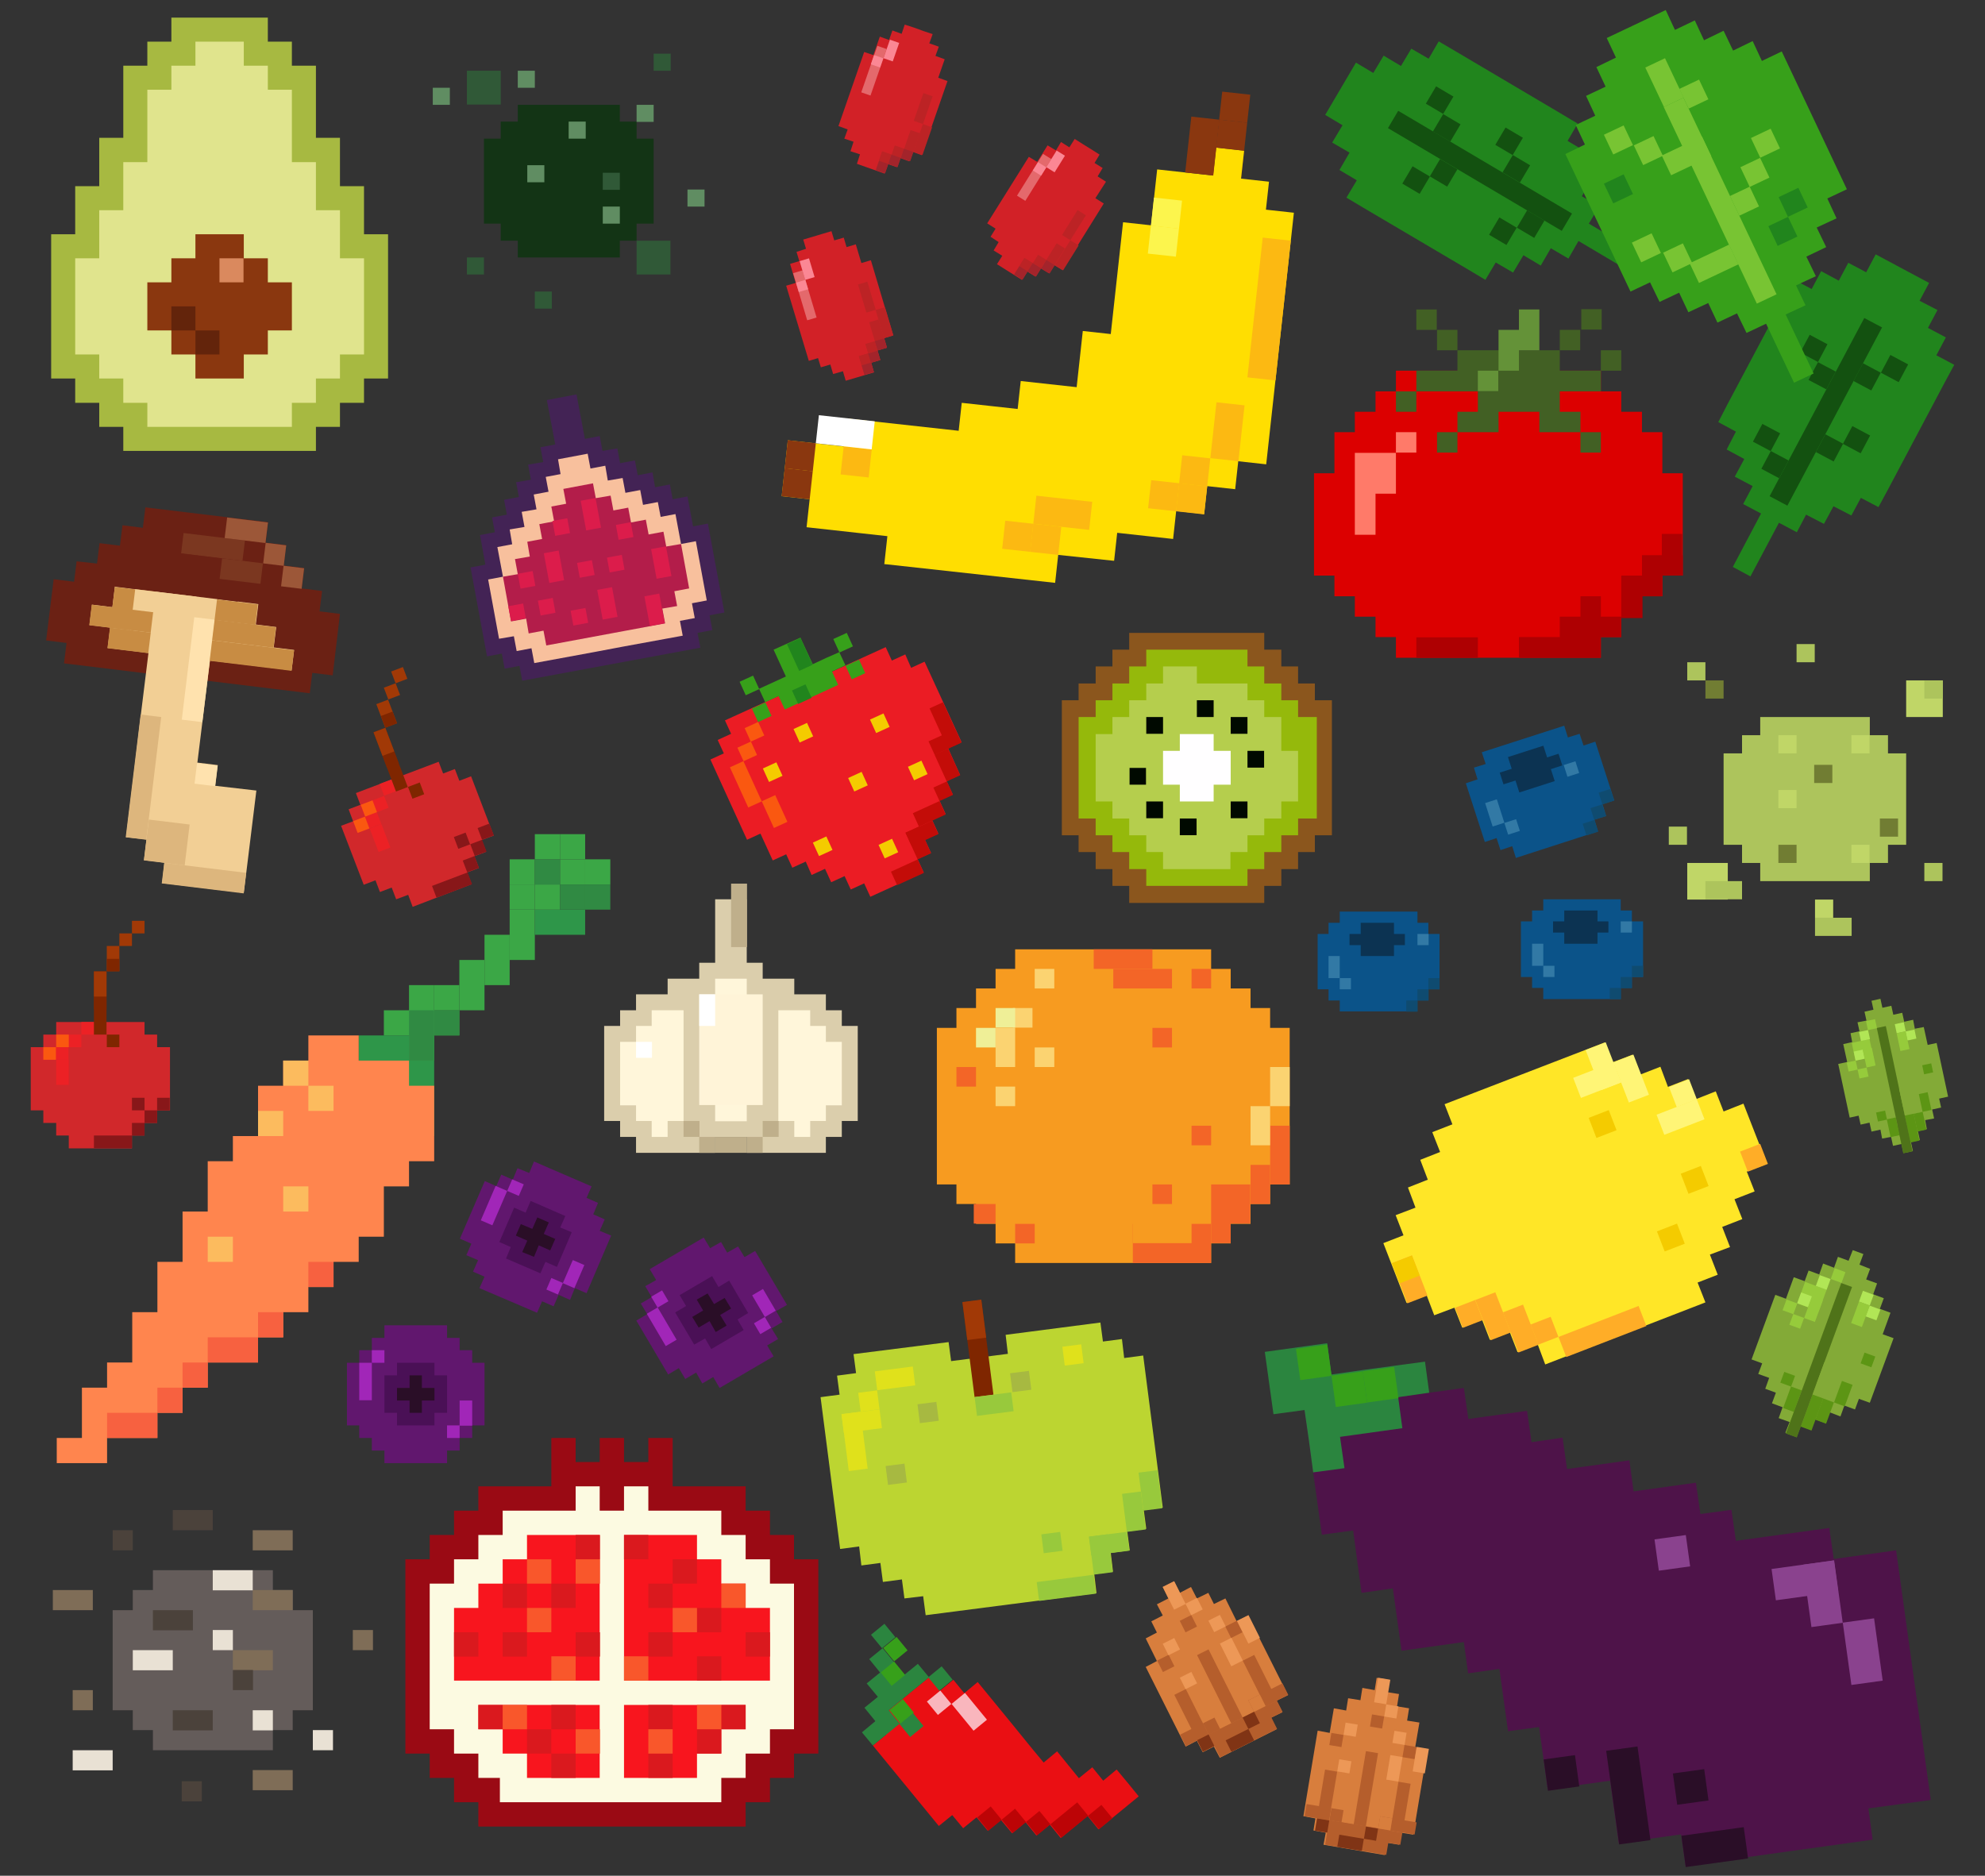 <?xml version="1.0" encoding="utf-8"?>
<!-- Generator: Adobe Illustrator 25.2.3, SVG Export Plug-In . SVG Version: 6.00 Build 0)  -->
<svg version="1.1" id="Layer_1" xmlns="http://www.w3.org/2000/svg" xmlns:xlink="http://www.w3.org/1999/xlink" x="0px" y="0px"
	 viewBox="0 0 710 671" style="enable-background:new 0 0 710 671;" xml:space="preserve">
<rect x="0" y="0" width="710" height="671" fill="#333333" stroke="none"/>
<style type="text/css">
	.st0{fill:#21851D;}
	.st1{fill:#135110;}
	.st2{fill:#8A370F;}
	.st3{fill:#FFDE01;}
	.st4{fill:#FCB912;}
	.st5{fill:#FCF54D;}
	.st6{fill:#FFFFFF;}
	.st7{fill:#A7B941;}
	.st8{fill:#E0E48D;}
	.st9{fill:#DA895E;}
	.st10{fill:#63240B;}
	.st11{fill:#DC0000;}
	.st12{fill:#AE0002;}
	.st13{fill:#FF7A69;}
	.st14{fill:#426024;}
	.st15{fill:#649238;}
	.st16{fill:#EB1C24;}
	.st17{fill:#37A01A;}
	.st18{fill:#F4CB00;}
	.st19{fill:#C30C08;}
	.st20{fill:#FA5810;}
	.st21{fill:#432355;}
	.st22{fill:#F8C09D;}
	.st23{fill:#B31D4A;}
	.st24{fill:#DC1C4B;}
	.st25{fill:#FFE627;}
	.st26{fill:#FFAD27;}
	.st27{fill:#FFF576;}
	.st28{fill:#BCD531;}
	.st29{fill:#7F2600;}
	.st30{fill:#E0E11B;}
	.st31{fill:#98C93C;}
	.st32{fill:#A13906;}
	.st33{fill:#0B5389;}
	.st34{fill:#0C3352;}
	.st35{fill:#3279A5;}
	.st36{fill:#0F4B70;}
	.st37{fill:#DBCEAC;}
	.st38{fill:#FFF6DA;}
	.st39{fill:#FFF4D8;}
	.st40{fill:#BFAF8B;}
	.st41{fill:#6B2114;}
	.st42{fill:#F2CF95;}
	.st43{fill:#C88C43;}
	.st44{fill:#7B3720;}
	.st45{fill:#9C5738;}
	.st46{fill:#DDB67D;}
	.st47{fill:#FFE2AE;}
	.st48{fill:#133415;}
	.st49{fill:#608D62;}
	.st50{fill:#305937;}
	.st51{fill:#2E9649;}
	.st52{fill:#FF854E;}
	.st53{fill:#3BA746;}
	.st54{fill:#308A43;}
	.st55{fill:#F76140;}
	.st56{fill:#FCBB5E;}
	.st57{fill:#4E1349;}
	.st58{fill:#8A428E;}
	.st59{fill:#2A0E27;}
	.st60{fill:#2B853F;}
	.st61{fill:#83AA37;}
	.st62{fill:#96CB3B;}
	.st63{fill:#B1E656;}
	.st64{fill:#5C9514;}
	.st65{fill:#4F7319;}
	.st66{fill:#645C5A;}
	.st67{fill:#7F6D57;}
	.st68{fill:#4B423B;}
	.st69{fill:#E9E1D4;}
	.st70{fill:#9A0A14;}
	.st71{fill:#FCFAE1;}
	.st72{fill:#F8151E;}
	.st73{fill:#DA191E;}
	.st74{fill:#F9572B;}
	.st75{fill:#F79B20;}
	.st76{fill:#F36527;}
	.st77{fill:#FBD371;}
	.st78{fill:#EFEF97;}
	.st79{fill:#D87E3D;}
	.st80{fill:#B55E2C;}
	.st81{fill:#ED9857;}
	.st82{fill:#803415;}
	.st83{fill:#8B561D;}
	.st84{fill:#95B90B;}
	.st85{fill:#B5CE4D;}
	.st86{fill:#FFFEFF;}
	.st87{fill:#000900;}
	.st88{fill:#61176E;}
	.st89{fill:#4A1056;}
	.st90{fill:#A126B8;}
	.st91{fill:#EA0F13;}
	.st92{fill:#BC0406;}
	.st93{fill:#F9B6BD;}
	.st94{fill:#D1282B;}
	.st95{fill:#EC2125;}
	.st96{fill:#881719;}
	.st97{fill:#ADC45C;}
	.st98{fill:#717D33;}
	.st99{fill:#C0D667;}
	.st100{fill:#78C433;}
	.st101{fill:#D22127;}
	.st102{fill:#E4696C;}
	.st103{fill:#BC2325;}
	.st104{fill:#FB8794;}
	.st105{fill:#A3242B;}
</style>
<g>
	<g>
		<polygon class="st0" points="520.9,18.5 514.6,14.8 511,21 504.8,17.4 501.1,23.6 494.9,19.9 491.2,26.1 485,22.4 474,41.1 
			480.2,44.8 476.5,51 482.7,54.6 479.1,60.8 485.3,64.5 481.6,70.7 487.8,74.4 525.1,96.4 531.3,100.1 535,93.9 541.2,97.5 
			544.9,91.3 551.1,95 554.7,88.8 561,92.5 564.6,86.2 583.3,97.3 586.9,91 568.3,80 572,73.8 565.8,70.2 569.4,63.9 563.2,60.3 
			566.9,54.1 560.7,50.4 564.3,44.2 558.1,40.5 		"/>
		
			<rect x="525.6" y="25" transform="matrix(0.509 -0.861 0.861 0.509 207.394 485.652)" class="st1" width="7.2" height="72.2"/>
		
			<rect x="512.6" y="58.2" transform="matrix(0.509 -0.861 0.861 0.509 200.404 474.817)" class="st1" width="7.2" height="7.2"/>
		
			<rect x="513.7" y="42.1" transform="matrix(0.509 -0.861 0.861 0.509 214.815 467.879)" class="st1" width="7.2" height="7.2"/>
		
			<rect x="511.2" y="32.2" transform="matrix(0.509 -0.861 0.861 0.509 222.074 460.835)" class="st1" width="7.2" height="7.2"/>
		
			<rect x="538.6" y="56.8" transform="matrix(0.509 -0.861 0.861 0.509 214.385 496.487)" class="st1" width="7.2" height="7.2"/>
		
			<rect x="543.7" y="76.6" transform="matrix(0.509 -0.861 0.861 0.509 199.867 510.576)" class="st1" width="7.2" height="7.2"/>
		<rect x="536" y="46.9" transform="matrix(0.509 -0.861 0.861 0.509 221.644 489.442)" class="st1" width="7.2" height="7.2"/>
		
			<rect x="502.7" y="60.8" transform="matrix(0.509 -0.861 0.861 0.509 193.359 467.557)" class="st1" width="7.2" height="7.2"/>
		
			<rect x="533.8" y="79.1" transform="matrix(0.509 -0.861 0.861 0.509 192.822 503.316)" class="st1" width="7.2" height="7.2"/>
	</g>
	<g>
		<polygon class="st0" points="695.6,136.8 699,130.5 692.6,127.1 696,120.7 689.6,117.3 693,110.9 686.6,107.6 690,101.2 670.9,91 
			667.5,97.4 661.1,94 657.7,100.4 651.4,97 648,103.4 641.6,100 638.2,106.4 617.9,144.6 614.6,151 620.9,154.4 617.6,160.8 
			623.9,164.2 620.5,170.5 626.9,173.9 623.5,180.3 629.9,183.7 619.8,202.8 626.1,206.2 636.3,187 642.7,190.4 646,184.1 
			652.4,187.4 655.8,181.1 662.2,184.4 665.6,178.1 671.9,181.4 675.3,175.1 		"/>
		
			<rect x="649.8" y="111" transform="matrix(0.883 0.469 -0.469 0.883 145.105 -289.014)" class="st1" width="7.2" height="72.2"/>
		
			<rect x="648.5" y="130.6" transform="matrix(0.883 0.469 -0.469 0.883 138.889 -289.912)" class="st1" width="7.2" height="7.2"/>
		
			<rect x="664.6" y="131" transform="matrix(0.883 0.469 -0.469 0.883 140.951 -297.425)" class="st1" width="7.2" height="7.2"/>
		
			<rect x="674.4" y="128" transform="matrix(0.883 0.469 -0.469 0.883 140.686 -302.345)" class="st1" width="7.2" height="7.2"/>
		
			<rect x="651.1" y="156.4" transform="matrix(0.883 0.469 -0.469 0.883 151.322 -288.116)" class="st1" width="7.2" height="7.2"/>
		
			<rect x="631.6" y="162.4" transform="matrix(0.883 0.469 -0.469 0.883 151.852 -278.276)" class="st1" width="7.2" height="7.2"/>
		
			<rect x="660.8" y="153.5" transform="matrix(0.883 0.469 -0.469 0.883 151.056 -293.036)" class="st1" width="7.2" height="7.2"/>
		
			<rect x="645.5" y="120.8" transform="matrix(0.883 0.469 -0.469 0.883 133.969 -289.647)" class="st1" width="7.2" height="7.2"/>
		
			<rect x="628.6" y="152.7" transform="matrix(0.883 0.469 -0.469 0.883 146.932 -278.01)" class="st1" width="7.2" height="7.2"/>
	</g>
	<g>
		<rect x="434.4" y="53.4" transform="matrix(0.994 0.109 -0.109 0.994 8.983 -47.554)" class="st2" width="10.1" height="10.1"/>
		<polygon class="st3" points="452.8,75 453.9,65 443.9,63.9 445,53.9 435,52.8 433.9,62.8 413.9,60.6 411.7,80.6 401.7,79.5 
			397.3,119.5 387.3,118.4 385.1,138.5 365.1,136.3 364,146.3 354,145.2 344,144.1 342.9,154.1 322.9,151.9 302.9,149.7 
			301.8,159.7 281.8,157.5 280.7,167.5 280.7,167.5 279.6,177.5 289.6,178.6 288.5,188.6 317.4,191.8 316.3,201.8 317.4,201.9 
			377.4,208.5 378.5,198.5 398.3,200.6 398.5,200.6 399.6,190.6 419.6,192.8 420.7,182.8 430.7,183.9 431.8,173.9 441.8,175 
			442.9,165 452.9,166.1 458.4,116.1 462.8,76.1 		"/>
		<rect x="280.1" y="168" transform="matrix(0.994 0.109 -0.109 0.994 20.562 -30.055)" class="st2" width="10.1" height="10.1"/>
		<rect x="425" y="42.2" transform="matrix(0.994 0.109 -0.109 0.994 8.262 -46.56)" class="st2" width="10.1" height="20.1"/>
		<rect x="359" y="186.8" transform="matrix(0.994 0.109 -0.109 0.994 23.079 -38.545)" class="st4" width="10.1" height="10.1"/>
		<rect x="369" y="187.9" transform="matrix(0.994 0.109 -0.109 0.994 23.258 -39.628)" class="st4" width="10.1" height="10.1"/>
		
			<rect x="301.2" y="160.2" transform="matrix(0.994 0.109 -0.109 0.994 19.837 -32.401)" class="st4" width="10.1" height="10.1"/>
		
			<rect x="370.1" y="178.4" transform="matrix(0.994 0.109 -0.109 0.994 22.264 -40.349)" class="st4" width="20.1" height="10.1"/>
		
			<rect x="411.2" y="172.3" transform="matrix(0.994 0.109 -0.109 0.994 21.807 -44.321)" class="st4" width="10.1" height="10.1"/>
		
			<rect x="422.3" y="163.4" transform="matrix(0.994 0.109 -0.109 0.994 20.903 -45.584)" class="st4" width="10.1" height="10.1"/>
		
			<rect x="421.2" y="173.4" transform="matrix(0.994 0.109 -0.109 0.994 21.986 -45.405)" class="st4" width="10.1" height="10.1"/>
		<rect x="434" y="144.4" transform="matrix(0.994 0.109 -0.109 0.994 19.456 -46.936)" class="st4" width="10.1" height="20.1"/>
		
			<rect x="412.2" y="71.2" transform="matrix(0.994 0.109 -0.109 0.994 10.792 -45.029)" class="st5" width="10.1" height="10.1"/>
		
			<rect x="448.9" y="85.4" transform="matrix(0.994 0.109 -0.109 0.994 14.759 -48.826)" class="st4" width="10.1" height="50.3"/>
		<rect x="435.5" y="43.3" transform="matrix(0.994 0.109 -0.109 0.994 7.899 -47.733)" class="st2" width="10.1" height="10.1"/>
		<rect x="436.6" y="33.3" transform="matrix(0.994 0.109 -0.109 0.994 6.816 -47.913)" class="st2" width="10.1" height="10.1"/>
		
			<rect x="411.1" y="81.2" transform="matrix(0.994 0.109 -0.109 0.994 11.875 -44.85)" class="st5" width="10.1" height="10.1"/>
		<rect x="281.2" y="158" transform="matrix(0.994 0.109 -0.109 0.994 19.478 -30.234)" class="st2" width="10.1" height="10.1"/>
		
			<rect x="292.3" y="149.6" transform="matrix(0.994 0.109 -0.109 0.994 18.663 -32.038)" class="st6" width="20.1" height="10.1"/>
	</g>
	<g>
		<g>
			<polygon class="st7" points="130.2,83.8 130.2,75.2 130.2,66.6 121.6,66.6 121.6,49.3 113,49.3 113,23.5 104.4,23.5 104.4,14.9 
				95.8,14.9 95.8,6.3 61.3,6.3 61.3,14.9 52.7,14.9 52.7,23.5 44.1,23.5 44.1,49.3 35.5,49.3 35.5,66.6 26.9,66.6 26.9,75.2 
				26.9,83.8 18.3,83.8 18.3,135.4 26.9,135.4 26.9,144.1 35.5,144.1 35.5,152.7 44.1,152.7 44.1,161.3 69.9,161.3 87.2,161.3 
				113,161.3 113,152.7 121.6,152.7 121.6,144.1 130.2,144.1 130.2,135.4 138.8,135.4 138.8,83.8 			"/>
			<polygon class="st8" points="121.6,92.4 121.6,75.2 113,75.2 113,58 104.4,58 104.4,32.1 95.8,32.1 95.8,23.5 87.2,23.5 
				87.2,14.9 69.9,14.9 69.9,23.5 61.3,23.5 61.3,32.1 52.7,32.1 52.7,58 44.1,58 44.1,75.2 35.5,75.2 35.5,92.4 26.9,92.4 
				26.9,126.8 35.5,126.8 35.5,135.4 44.1,135.4 44.1,144.1 52.7,144.1 52.7,152.7 61.3,152.7 69.9,152.7 87.2,152.7 95.8,152.7 
				104.4,152.7 104.4,144.1 113,144.1 113,135.4 121.6,135.4 121.6,126.8 130.2,126.8 130.2,92.4 			"/>
			<polygon class="st2" points="104.4,101 95.8,101 95.8,92.4 87.2,92.4 87.2,83.8 69.9,83.8 69.9,92.4 61.3,92.4 61.3,101 
				52.7,101 52.7,118.2 61.3,118.2 61.3,126.8 69.9,126.8 69.9,135.4 87.2,135.4 87.2,126.8 95.8,126.8 95.8,118.2 104.4,118.2 			
				"/>
			<rect x="78.5" y="92.4" class="st9" width="8.6" height="8.6"/>
		</g>
		<rect x="61.3" y="109.6" class="st10" width="8.6" height="8.6"/>
		<rect x="69.9" y="118.2" class="st10" width="8.6" height="8.6"/>
	</g>
	<g>
		<polygon class="st11" points="594.6,169.3 594.6,154.6 587.3,154.6 587.3,147.3 579.9,147.3 579.9,140 572.6,140 572.6,132.6 
			550.6,132.6 499.3,132.6 499.3,140 492,140 492,147.3 484.6,147.3 484.6,154.6 477.3,154.6 477.3,169.3 470,169.3 470,205.9 
			477.3,205.9 477.3,213.3 484.6,213.3 484.6,220.6 492,220.6 492,227.9 499.3,227.9 499.3,235.3 572.6,235.3 572.6,227.9 
			579.9,227.9 579.9,220.6 587.3,220.6 587.3,213.3 594.6,213.3 594.6,205.9 601.9,205.9 601.9,169.3 		"/>
		<rect x="506.6" y="228" class="st12" width="22" height="7.3"/>
		<rect x="499.3" y="154.6" class="st13" width="7.3" height="7.3"/>
		<polygon class="st13" points="499.3,162 492,162 484.6,162 484.6,176.6 484.6,191.3 492,191.3 492,176.6 499.3,176.6 		"/>
		<g>
			<rect x="514" y="118" class="st14" width="7.3" height="7.3"/>
			<rect x="499.3" y="140" class="st14" width="7.3" height="7.3"/>
			<rect x="565.3" y="154.6" class="st14" width="7.3" height="7.3"/>
			<rect x="557.9" y="118" class="st14" width="7.3" height="7.3"/>
			<rect x="514" y="154.6" class="st14" width="7.3" height="7.3"/>
			<rect x="565.6" y="110.6" class="st14" width="7.3" height="7.3"/>
			<rect x="506.6" y="110.7" class="st14" width="7.3" height="7.3"/>
			<rect x="572.6" y="125.3" class="st14" width="7.3" height="7.3"/>
			<polygon class="st14" points="557.9,125.3 543.3,125.3 521.3,125.3 521.3,132.6 506.6,132.6 506.6,140 521.3,140 528.6,140 
				528.6,147.3 521.3,147.3 521.3,154.6 536,154.6 536,147.3 543.3,147.3 550.6,147.3 550.6,154.6 557.9,154.6 565.3,154.6 
				565.3,147.3 557.9,147.3 557.9,140 572.6,140 572.6,132.6 557.9,132.6 			"/>
		</g>
		<polygon class="st15" points="543.3,110.7 543.3,118 536,118 536,125.3 536,132.6 543.3,132.6 543.3,125.3 550.6,125.3 550.6,118 
			550.6,110.7 		"/>
		<rect x="528.6" y="132.6" class="st15" width="7.3" height="7.3"/>
		<polygon class="st12" points="601.7,198.6 601.7,191 594.4,191 594.4,198.6 587.3,198.6 587.3,205.9 579.9,205.9 579.9,220.6 
			572.6,220.6 572.6,213.3 565.3,213.3 565.3,220.6 557.9,220.6 557.9,227.9 543.3,227.9 543.3,235.3 557.9,235.3 565.3,235.3 
			572.6,235.3 572.6,227.9 579.9,227.9 579.9,221.1 587.5,221.1 587.5,213.3 594.6,213.3 594.6,205.9 601.9,205.9 601.9,198.6 		"/>
	</g>
	<g>
		<polygon class="st16" points="325.9,238.9 323.8,234.1 319,236.3 316.8,231.5 259.3,257.7 261.5,262.5 256.7,264.7 258.9,269.5 
			254.1,271.7 267.2,300.4 272,298.2 276.4,307.8 281.2,305.6 283.4,310.4 288.2,308.2 290.3,313 295.1,310.8 297.3,315.6 
			302.1,313.4 304.3,318.2 309.1,316 311.3,320.8 330.4,312.1 328.2,307.3 333,305.1 330.8,300.3 335.6,298.1 333.4,293.3 
			338.2,291.1 336,286.3 340.8,284.2 338.6,279.4 343.4,277.2 339.1,267.6 343.9,265.4 330.7,236.7 		"/>
		<g>
			
				<rect x="265.4" y="242.4" transform="matrix(0.91 -0.415 0.415 0.91 -77.571 133.441)" class="st17" width="5.3" height="5.3"/>
			
				<rect x="269.8" y="252" transform="matrix(0.91 -0.415 0.415 0.91 -81.154 136.122)" class="st17" width="5.3" height="5.3"/>
			<polygon class="st17" points="295.4,235.4 290.7,237.6 286.3,228.1 276.7,232.4 281.1,242 276.3,244.2 271.5,246.4 273.7,251.2 
				278.5,249 280.7,253.8 299.8,245 297.6,240.2 302.4,238 300.2,233.3 			"/>
			
				<rect x="303.3" y="236.7" transform="matrix(0.91 -0.415 0.415 0.91 -71.771 148.66)" class="st17" width="5.3" height="5.3"/>
			
				<rect x="298.9" y="227.1" transform="matrix(0.91 -0.415 0.415 0.91 -68.189 145.98)" class="st17" width="5.3" height="5.3"/>
		</g>
		
			<rect x="312" y="255.9" transform="matrix(0.91 -0.415 0.415 0.91 -78.936 154.022)" class="st18" width="5.3" height="5.3"/>
		
			<rect x="291.6" y="299.9" transform="matrix(0.91 -0.415 0.415 0.91 -99.065 149.525)" class="st18" width="5.3" height="5.3"/>
		
			<rect x="284.7" y="259.3" transform="matrix(0.91 -0.415 0.415 0.91 -82.851 142.981)" class="st18" width="5.3" height="5.3"/>
		
			<rect x="304.2" y="276.8" transform="matrix(0.91 -0.415 0.415 0.91 -88.331 152.669)" class="st18" width="5.3" height="5.3"/>
		
			<rect x="325.6" y="272.8" transform="matrix(0.91 -0.415 0.415 0.91 -84.76 161.174)" class="st18" width="5.3" height="5.3"/>
		
			<rect x="315.1" y="300.7" transform="matrix(0.91 -0.415 0.415 0.91 -97.287 159.371)" class="st18" width="5.3" height="5.3"/>
		
			<rect x="283.4" y="228.7" transform="matrix(0.91 -0.415 0.415 0.91 -71.314 139.936)" class="st0" width="5.3" height="10.5"/>
		
			<rect x="284.1" y="245.5" transform="matrix(0.91 -0.415 0.415 0.91 -77.133 141.496)" class="st0" width="5.3" height="5.3"/>
		
			<rect x="324.5" y="295.3" transform="matrix(0.91 -0.415 0.415 0.91 -93.936 163.849)" class="st19" width="10.5" height="5.3"/>
		
			<rect x="327.1" y="288.3" transform="matrix(0.91 -0.415 0.415 0.91 -90.804 164.3)" class="st19" width="10.5" height="5.3"/>
		
			<rect x="325.8" y="296.1" transform="matrix(0.91 -0.415 0.415 0.91 -95.501 163.623)" class="st19" width="5.3" height="10.5"/>
		
			<rect x="334.7" y="280.2" transform="matrix(0.91 -0.415 0.415 0.91 -87.002 165.646)" class="st19" width="5.3" height="5.3"/>
		
			<rect x="336.2" y="268.2" transform="matrix(0.91 -0.415 0.415 0.91 -82.975 165.427)" class="st19" width="5.3" height="10.5"/>
		
			<rect x="332.7" y="262.6" transform="matrix(0.91 -0.415 0.415 0.91 -79.618 164.312)" class="st19" width="10.5" height="5.3"/>
		
			<rect x="335.5" y="251.4" transform="matrix(0.91 -0.415 0.415 0.91 -77.157 163.867)" class="st19" width="5.3" height="15.8"/>
		
			<rect x="319.3" y="309.2" transform="matrix(0.91 -0.415 0.415 0.91 -100.199 162.947)" class="st19" width="10.5" height="5.3"/>
		
			<rect x="264.1" y="272.5" transform="matrix(0.91 -0.415 0.415 0.91 -92.339 136.11)" class="st20" width="5.3" height="15.8"/>
		
			<rect x="264.6" y="266" transform="matrix(0.91 -0.415 0.415 0.91 -87.417 135.22)" class="st20" width="5.3" height="5.3"/>
		
			<rect x="267.2" y="259" transform="matrix(0.91 -0.415 0.415 0.91 -84.285 135.671)" class="st20" width="5.3" height="5.3"/>
		
			<rect x="273.7" y="273.4" transform="matrix(0.91 -0.415 0.415 0.91 -89.659 139.692)" class="st18" width="5.3" height="5.3"/>
		
			<rect x="274.4" y="284.9" transform="matrix(0.91 -0.415 0.415 0.91 -95.477 141.252)" class="st20" width="5.3" height="10.5"/>
	</g>
	<g>
		<polygon class="st21" points="247.9,188.3 245.9,177.6 240.6,178.6 239.6,173.3 234.3,174.3 233.4,169 228.1,170 227.1,164.7 
			221.8,165.7 220.8,160.4 215.5,161.3 214.5,156 209.2,157 206.2,141.1 195.6,143.1 198.6,159 193.3,160 194.3,165.3 188.9,166.2 
			189.9,171.6 184.6,172.5 185.6,177.8 180.3,178.8 181.3,184.1 176,185.1 177,190.4 171.7,191.4 173.6,202 168.3,203 174.2,234.8 
			179.5,233.8 180.5,239.2 185.8,238.2 186.8,243.5 250.5,231.7 249.5,226.4 254.8,225.4 253.8,220.1 259.1,219.1 253.2,187.3 		"/>
		<polygon class="st22" points="248.9,193.6 243.6,194.6 241.6,183.9 236.3,184.9 235.3,179.6 230,180.6 229,175.3 223.7,176.3 
			222.7,171 217.4,171.9 216.5,166.6 211.2,167.6 210.2,162.3 199.6,164.3 200.5,169.6 195.2,170.6 196.2,175.9 190.9,176.9 
			191.9,182.2 186.6,183.1 187.6,188.5 182.3,189.4 183.2,194.7 177.9,195.7 179.9,206.3 174.6,207.3 178.5,228.5 183.8,227.6 
			184.8,232.9 190.1,231.9 191.1,237.2 212.3,233.3 222.9,231.3 244.2,227.4 243.2,222.1 248.5,221.1 247.5,215.8 252.8,214.8 		"/>
		<polygon class="st23" points="243.6,194.6 238.3,195.5 237.3,190.2 232,191.2 231,185.9 225.7,186.9 224.7,181.6 219.4,182.6 
			218.4,177.3 213.1,178.2 212.1,172.9 201.5,174.9 202.5,180.2 197.2,181.2 198.2,186.5 192.9,187.5 193.9,192.8 188.6,193.8 
			189.5,199.1 184.2,200 185.2,205.4 179.9,206.3 182.8,222.3 188.2,221.3 189.1,226.6 194.4,225.6 195.4,230.9 237.9,223 
			236.9,217.7 242.2,216.8 241.2,211.5 246.5,210.5 		"/>
		
			<rect x="233.9" y="195.9" transform="matrix(0.983 -0.182 0.182 0.983 -32.688 46.42)" class="st24" width="5.4" height="10.8"/>
		
			<rect x="214.6" y="210.5" transform="matrix(0.983 -0.182 0.182 0.983 -35.656 43.158)" class="st24" width="5.4" height="10.8"/>
		
			<rect x="195.5" y="197.4" transform="matrix(0.983 -0.182 0.182 0.983 -33.595 39.454)" class="st24" width="5.4" height="10.8"/>
		
			<rect x="185.7" y="204.8" transform="matrix(0.983 -0.182 0.182 0.983 -34.62 37.743)" class="st24" width="5.4" height="5.4"/>
		
			<rect x="198.1" y="185.9" transform="matrix(0.983 -0.182 0.182 0.983 -30.969 39.687)" class="st24" width="5.4" height="5.4"/>
		
			<rect x="204.6" y="218" transform="matrix(0.983 -0.182 0.182 0.983 -36.703 41.41)" class="st24" width="5.4" height="5.4"/>
		
			<rect x="217.6" y="199" transform="matrix(0.983 -0.182 0.182 0.983 -33.023 43.459)" class="st24" width="5.4" height="5.4"/>
		
			<rect x="220.8" y="187.3" transform="matrix(0.983 -0.182 0.182 0.983 -30.85 43.853)" class="st24" width="5.4" height="5.4"/>
		
			<rect x="208.7" y="178.6" transform="matrix(0.983 -0.182 0.182 0.983 -29.961 41.554)" class="st24" width="5.4" height="10.8"/>
		
			<rect x="206.9" y="200.9" transform="matrix(0.983 -0.182 0.182 0.983 -33.55 41.54)" class="st24" width="5.4" height="5.4"/>
		
			<rect x="192.9" y="214.4" transform="matrix(0.983 -0.182 0.182 0.983 -36.251 39.227)" class="st24" width="5.4" height="5.4"/>
		
			<rect x="231.5" y="212.8" transform="matrix(0.983 -0.182 0.182 0.983 -35.804 46.273)" class="st24" width="5.4" height="10.8"/>
		
			<rect x="182.3" y="216.4" transform="matrix(0.983 -0.182 0.182 0.983 -36.786 37.328)" class="st24" width="5.4" height="5.4"/>
	</g>
	<g>
		<polygon class="st25" points="623.6,394.8 616.5,397.6 613.7,390.4 606.6,393.2 603.8,386 596.6,388.8 593.9,381.6 586.7,384.4 
			583.9,377.3 576.8,380 574,372.9 516.7,395 519.5,402.2 512.3,405 515.1,412.1 508,414.9 510.7,422 503.6,424.8 506.3,432 
			499.2,434.7 502,441.9 494.8,444.7 503.1,466.1 510.3,463.4 513,470.5 520.2,467.8 523,474.9 530.1,472.1 532.9,479.3 540,476.5 
			542.8,483.7 550,480.9 552.7,488.1 610,465.9 607.2,458.8 614.4,456 611.6,448.8 618.8,446.1 616,438.9 623.2,436.1 620.4,429 
			627.6,426.2 624.8,419.1 632,416.3 		"/>
		
			<rect x="529.9" y="463.1" transform="matrix(0.933 -0.361 0.361 0.933 -133.907 224.275)" class="st26" width="7.7" height="15.4"/>
		
			<rect x="557.5" y="472.4" transform="matrix(0.933 -0.361 0.361 0.933 -133.231 238.762)" class="st26" width="30.7" height="7.7"/>
		
			<rect x="539.8" y="467.5" transform="matrix(0.933 -0.361 0.361 0.933 -134.822 228.153)" class="st26" width="7.7" height="15.4"/>
		
			<rect x="521.3" y="466.1" transform="matrix(0.933 -0.361 0.361 0.933 -134.19 221.138)" class="st26" width="7.7" height="7.7"/>
		
			<rect x="548.3" y="472.1" transform="matrix(0.933 -0.361 0.361 0.933 -134.538 231.29)" class="st26" width="7.7" height="7.7"/>
		
			<rect x="563.3" y="382.5" transform="matrix(0.933 -0.361 0.361 0.933 -100.946 232.051)" class="st27" width="15.4" height="7.7"/>
		
			<rect x="579.3" y="378.1" transform="matrix(0.933 -0.361 0.361 0.933 -99.922 236.387)" class="st27" width="7.7" height="15.4"/>
		
			<rect x="569.4" y="373.7" transform="matrix(0.933 -0.361 0.361 0.933 -99.007 232.509)" class="st27" width="7.7" height="15.4"/>
		
			<rect x="593.1" y="395.7" transform="matrix(0.933 -0.361 0.361 0.933 -103.691 243.685)" class="st27" width="15.4" height="7.7"/>
		
			<rect x="500.1" y="449.9" transform="matrix(0.933 -0.361 0.361 0.933 -131.162 212.642)" class="st26" width="7.7" height="15.4"/>
		
			<rect x="597.8" y="387.2" transform="matrix(0.933 -0.361 0.361 0.933 -100.554 243.401)" class="st27" width="7.7" height="7.7"/>
		
			<rect x="623.2" y="410.3" transform="matrix(0.933 -0.361 0.361 0.933 -107.176 254.119)" class="st26" width="7.7" height="7.7"/>
		
			<rect x="498.7" y="450.2" transform="matrix(0.933 -0.361 0.361 0.933 -129.964 211.901)" class="st18" width="7.7" height="7.7"/>
		
			<rect x="593.5" y="438.8" transform="matrix(0.933 -0.361 0.361 0.933 -119.489 245.348)" class="st18" width="7.7" height="7.7"/>
		
			<rect x="602" y="418.2" transform="matrix(0.933 -0.361 0.361 0.933 -111.468 247.013)" class="st18" width="7.7" height="7.7"/>
		
			<rect x="569.1" y="398.2" transform="matrix(0.933 -0.361 0.361 0.933 -106.48 233.816)" class="st18" width="7.7" height="7.7"/>
	</g>
	<g>
		<polygon class="st28" points="402.1,485.8 401.3,479 394.5,479.9 393.6,473.1 359.7,477.5 360.5,484.3 340.2,486.9 339.3,480.1 
			305.3,484.4 306.2,491.2 299.4,492.1 300.3,498.9 293.5,499.8 300.5,554.1 307.3,553.2 308.1,560 314.9,559.1 315.8,565.9 
			322.6,565 323.5,571.8 330.2,571 331.1,577.8 392.2,569.9 391.4,563.1 398.1,562.2 397.3,555.5 404.1,554.6 403.2,547.8 
			410,546.9 409.1,540.1 415.9,539.3 408.9,484.9 		"/>
		
			<rect x="346.5" y="465.1" transform="matrix(0.992 -0.127 0.127 0.992 -58.548 48.479)" class="st29" width="6.8" height="34.2"/>
		
			<rect x="307.5" y="497.6" transform="matrix(0.992 -0.127 0.127 0.992 -61.26 43.667)" class="st30" width="6.8" height="6.8"/>
		
			<rect x="313.4" y="489.5" transform="matrix(0.992 -0.127 0.127 0.992 -60.154 44.787)" class="st30" width="13.7" height="6.8"/>
		
			<rect x="302.4" y="505.2" transform="matrix(0.992 -0.127 0.127 0.992 -63.142 43.142)" class="st30" width="6.8" height="20.5"/>
		
			<rect x="301.5" y="504.8" transform="matrix(0.992 -0.127 0.127 0.992 -62.201 43.404)" class="st30" width="13.7" height="6.8"/>
		
			<rect x="373" y="548.2" transform="matrix(0.992 -0.127 0.127 0.992 -67.174 52.426)" class="st31" width="6.8" height="6.8"/>
		
			<rect x="371.3" y="564.4" transform="matrix(0.992 -0.127 0.127 0.992 -69.196 53.213)" class="st31" width="20.5" height="6.8"/>
		
			<rect x="390.5" y="549" transform="matrix(0.992 -0.127 0.127 0.992 -67.578 54.679)" class="st31" width="6.8" height="13.7"/>
		
			<rect x="390" y="548.6" transform="matrix(0.992 -0.127 0.127 0.992 -67.066 55.025)" class="st31" width="13.7" height="6.8"/>
		
			<rect x="402.3" y="533.7" transform="matrix(0.992 -0.127 0.127 0.992 -65.53 56.061)" class="st31" width="6.8" height="13.7"/>
		
			<rect x="408.2" y="526.1" transform="matrix(0.992 -0.127 0.127 0.992 -64.506 56.753)" class="st31" width="6.8" height="13.7"/>
		
			<rect x="328.7" y="501.7" transform="matrix(0.992 -0.127 0.127 0.992 -61.619 46.406)" class="st7" width="6.8" height="6.8"/>
		
			<rect x="317.3" y="523.8" transform="matrix(0.992 -0.127 0.127 0.992 -64.516 45.127)" class="st7" width="6.8" height="6.8"/>
		
			<rect x="349.1" y="498.7" transform="matrix(0.992 -0.127 0.127 0.992 -61.043 49.378)" class="st31" width="13.2" height="6.8"/>
		
			<rect x="361.8" y="490.6" transform="matrix(0.992 -0.127 0.127 0.992 -59.93 50.527)" class="st7" width="6.8" height="6.8"/>
		
			<rect x="345.2" y="465.1" transform="matrix(0.992 -0.127 0.127 0.992 -57.261 48.23)" class="st32" width="6.8" height="13.7"/>
		
			<rect x="380.5" y="481.1" transform="matrix(0.992 -0.127 0.127 0.992 -58.574 52.834)" class="st30" width="6.8" height="6.8"/>
	</g>
	<g>
		<polygon class="st33" points="587.7,329.6 583.7,329.6 583.7,325.7 579.7,325.7 579.7,321.7 552,321.7 552,325.7 548,325.7 
			548,329.6 544,329.6 544,349.5 548,349.5 548,353.4 552,353.4 552,357.4 579.7,357.4 579.7,353.4 583.7,353.4 583.7,349.5 
			587.7,349.5 		"/>
		<rect x="555.5" y="329.6" class="st34" width="19.8" height="4"/>
		<rect x="559.5" y="325.7" class="st34" width="11.9" height="11.9"/>
		<rect x="548" y="337.6" class="st35" width="4" height="7.9"/>
		<rect x="552" y="345.5" class="st35" width="4" height="4"/>
		<rect x="575.8" y="353.4" class="st36" width="4" height="4"/>
		<rect x="579.7" y="349.5" class="st36" width="4" height="4"/>
		<rect x="583.7" y="345.5" class="st36" width="4" height="4"/>
		<rect x="579.7" y="329.6" class="st35" width="4" height="4"/>
	</g>
	<g>
		<polygon class="st37" points="301.1,367 301.1,361.4 295.4,361.4 295.4,355.7 284.1,355.7 284.1,350.1 272.8,350.1 272.8,344.4 
			267.1,344.4 267.1,321.7 255.8,321.7 255.8,344.4 250.1,344.4 250.1,350.1 238.8,350.1 238.8,355.7 227.5,355.7 227.5,361.4 
			221.8,361.4 221.8,367 216.1,367 216.1,401 221.8,401 221.8,406.7 227.5,406.7 227.5,412.4 255.8,412.4 255.8,406.7 267.1,406.7 
			267.1,412.4 295.4,412.4 295.4,406.7 301.1,406.7 301.1,401 306.8,401 306.8,367 		"/>
		<rect x="255.8" y="350.1" class="st38" width="11.3" height="51"/>
		<rect x="250.1" y="355.7" class="st39" width="22.7" height="39.6"/>
		<polygon class="st38" points="238.8,361.4 233.1,361.4 233.1,367 227.5,367 227.5,372.7 221.8,372.7 221.8,395.4 227.5,395.4 
			227.5,401 233.1,401 233.1,406.7 238.8,406.7 238.8,401 244.5,401 244.5,378.4 244.5,367 244.5,361.4 		"/>
		<rect x="250.1" y="355.7" class="st6" width="5.7" height="11.3"/>
		<rect x="261.5" y="316.1" class="st40" width="5.7" height="22.7"/>
		<rect x="244.5" y="401" class="st40" width="5.7" height="5.7"/>
		<rect x="250.1" y="406.7" class="st40" width="5.7" height="5.7"/>
		<rect x="272.8" y="401" class="st40" width="5.7" height="5.7"/>
		<rect x="267.1" y="406.7" class="st40" width="5.7" height="5.7"/>
		<polygon class="st38" points="284.1,361.4 289.8,361.4 289.8,367 295.4,367 295.4,372.7 301.1,372.7 301.1,395.4 295.4,395.4 
			295.4,401 289.8,401 289.8,406.7 284.1,406.7 284.1,401 278.4,401 278.4,378.4 278.4,367 278.4,361.4 		"/>
		<rect x="227.5" y="372.7" class="st6" width="5.7" height="5.7"/>
		<rect x="255.8" y="406.7" class="st40" width="11.3" height="5.7"/>
	</g>
	<g>
		<polygon class="st41" points="121.6,219.6 114.3,218.7 115.2,211.4 107.9,210.5 108.8,203.2 101.5,202.3 102.3,195 95,194.1 
			95.9,186.8 52,181.5 51.1,188.8 43.8,187.9 42.9,195.2 35.6,194.3 34.7,201.6 27.4,200.8 26.5,208.1 19.2,207.2 16.5,229.1 
			23.8,230 22.9,237.3 110.8,248 111.7,240.7 119,241.6 		"/>
		<polygon class="st42" points="97.9,231.6 98.8,224.3 91.5,223.4 92.4,216.1 77.7,214.3 78.6,207 49.3,203.4 48.4,210.7 
			41.1,209.8 40.2,217.2 32.9,216.3 32,223.6 39.4,224.5 38.5,231.8 53.1,233.6 50.4,255.5 47.8,277.5 46,292.1 45.1,299.5 
			52.4,300.3 51.5,307.7 58.8,308.6 58,315.9 87.2,319.4 91.7,282.8 77,281.1 77.9,273.7 70.6,272.8 75.1,236.3 89.7,238 97,238.9 
			104.3,239.8 105.2,232.5 		"/>
		
			<rect x="40.2" y="210.7" transform="matrix(0.993 0.121 -0.121 0.993 26.647 -4.144)" class="st43" width="14.7" height="14.7"/>
		
			<rect x="65.2" y="191.9" transform="matrix(0.993 0.121 -0.121 0.993 24.143 -7.773)" class="st44" width="22.1" height="7.4"/>
		
			<rect x="80.8" y="185.9" transform="matrix(0.993 0.121 -0.121 0.993 23.507 -9.248)" class="st45" width="14.7" height="7.4"/>
		
			<rect x="47.7" y="255.8" transform="matrix(0.993 0.121 -0.121 0.993 33.898 -4.173)" class="st46" width="7.4" height="44.2"/>
		<rect x="67.3" y="221" transform="matrix(0.993 0.121 -0.121 0.993 29.4 -6.809)" class="st47" width="7.4" height="36.9"/>
		
			<rect x="94.6" y="194.5" transform="matrix(0.993 0.121 -0.121 0.993 24.625 -10.402)" class="st45" width="7.4" height="7.4"/>
		
			<rect x="101" y="202.7" transform="matrix(0.993 0.121 -0.121 0.993 25.662 -11.118)" class="st45" width="7.4" height="7.4"/>
		
			<rect x="32.4" y="217.1" transform="matrix(0.993 0.121 -0.121 0.993 26.924 -3.188)" class="st43" width="14.7" height="7.4"/>
		
			<rect x="48.9" y="203.8" transform="matrix(0.993 0.121 -0.121 0.993 25.413 -4.823)" class="st43" width="7.4" height="7.4"/>
		
			<rect x="38.9" y="225.3" transform="matrix(0.993 0.121 -0.121 0.993 27.961 -3.903)" class="st43" width="14.7" height="7.4"/>
		
			<rect x="75.4" y="230.7" transform="matrix(0.993 0.121 -0.121 0.993 28.925 -9.161)" class="st43" width="29.5" height="7.4"/>
		
			<rect x="76.3" y="222.9" transform="matrix(0.993 0.121 -0.121 0.993 27.969 -8.883)" class="st43" width="22.1" height="7.4"/>
		
			<rect x="77.2" y="215.2" transform="matrix(0.993 0.121 -0.121 0.993 27.012 -8.606)" class="st43" width="14.7" height="7.4"/>
		
			<rect x="41.9" y="197.8" transform="matrix(0.993 0.121 -0.121 0.993 25.216 -6.218)" class="st41" width="44.2" height="14.7"/>
		<rect x="47.9" y="212" transform="matrix(0.993 0.121 -0.121 0.993 26.45 -5.539)" class="st42" width="22.1" height="7.4"/>
		
			<rect x="52.4" y="293.9" transform="matrix(0.993 0.121 -0.121 0.993 36.768 -5.005)" class="st46" width="14.7" height="14.7"/>
		
			<rect x="79" y="200.5" transform="matrix(0.993 0.121 -0.121 0.993 25.26 -8.927)" class="st44" width="14.7" height="7.4"/>
		
			<rect x="58.3" y="310.3" transform="matrix(0.993 0.121 -0.121 0.993 38.403 -6.517)" class="st46" width="29.5" height="7.4"/>
		
			<rect x="70.1" y="273.3" transform="matrix(0.993 0.121 -0.121 0.993 33.942 -6.882)" class="st47" width="7.4" height="7.4"/>
	</g>
	<g>
		<polygon class="st48" points="233.8,49.6 227.7,49.6 227.7,43.5 221.7,43.5 221.7,37.5 185.2,37.5 185.2,43.5 179.1,43.5 
			179.1,49.6 173.1,49.6 173.1,80 179.1,80 179.1,86.1 185.2,86.1 185.2,92.1 221.7,92.1 221.7,86.1 227.7,86.1 227.7,80 233.8,80 
					"/>
		<rect x="188.6" y="59.1" class="st49" width="6.1" height="6.1"/>
		<rect x="203.4" y="43.5" class="st49" width="6.1" height="6.1"/>
		<rect x="215.6" y="73.9" class="st49" width="6.1" height="6.1"/>
		<rect x="227.7" y="37.5" class="st49" width="6.1" height="6.1"/>
		<rect x="185.2" y="25.3" class="st49" width="6.1" height="6.1"/>
		<rect x="154.8" y="31.4" class="st49" width="6.1" height="6.1"/>
		<rect x="167" y="92.1" class="st50" width="6.1" height="6.1"/>
		<rect x="215.6" y="61.8" class="st50" width="6.1" height="6.1"/>
		<rect x="227.7" y="86.1" class="st50" width="12.1" height="12.1"/>
		<rect x="167" y="25.3" class="st50" width="12.1" height="12.1"/>
		<rect x="233.8" y="19.2" class="st50" width="6.1" height="6.1"/>
		<rect x="191.3" y="104.3" class="st50" width="6.1" height="6.1"/>
		<rect x="245.9" y="67.8" class="st49" width="6.1" height="6.1"/>
	</g>
	<g>
		<g>
			<rect x="128.3" y="370.4" class="st51" width="27" height="36"/>
			<polygon class="st52" points="146.3,388.4 146.3,379.4 128.3,379.4 128.3,370.4 110.3,370.4 110.3,379.4 101.3,379.4 
				101.3,388.4 92.3,388.4 92.3,406.4 83.3,406.4 83.3,415.4 74.3,415.4 74.3,433.4 65.3,433.4 65.3,451.4 56.3,451.4 56.3,469.4 
				47.3,469.4 47.3,487.4 38.3,487.4 38.3,496.4 29.3,496.4 29.3,505.4 29.3,514.4 20.3,514.4 20.3,523.4 29.3,523.4 38.3,523.4 
				38.3,514.4 56.3,514.4 56.3,505.4 65.3,505.4 65.3,496.4 74.3,496.4 74.3,487.4 92.3,487.4 92.3,478.4 101.3,478.4 101.3,469.4 
				110.3,469.4 110.3,460.4 119.3,460.4 119.3,451.4 128.3,451.4 128.3,442.4 137.3,442.4 137.3,424.4 146.3,424.4 146.3,415.4 
				155.3,415.4 155.3,388.4 			"/>
			<rect x="137.3" y="361.4" class="st53" width="27" height="9"/>
			<rect x="146.3" y="352.4" class="st53" width="9" height="27"/>
			<rect x="146.3" y="361.4" class="st54" width="9" height="18"/>
			<rect x="74.3" y="478.4" class="st55" width="18" height="9"/>
			<rect x="92.3" y="469.4" class="st55" width="9" height="9"/>
			<rect x="110.3" y="388.4" class="st56" width="9" height="9"/>
			<rect x="65.3" y="487.4" class="st55" width="9" height="9"/>
			<rect x="56.3" y="496.4" class="st55" width="9" height="9"/>
			<rect x="38.3" y="505.4" class="st55" width="18" height="9"/>
			<rect x="101.3" y="379.4" class="st56" width="9" height="9"/>
			<rect x="110.3" y="451.4" class="st55" width="9" height="9"/>
			<rect x="101.3" y="424.4" class="st56" width="9" height="9"/>
			<rect x="74.3" y="442.4" class="st56" width="9" height="9"/>
			<rect x="92.3" y="397.4" class="st56" width="9" height="9"/>
		</g>
		<rect x="155.3" y="352.4" class="st53" width="9" height="9"/>
		<rect x="164.3" y="343.4" class="st53" width="9" height="18"/>
		<rect x="173.3" y="334.4" class="st53" width="9" height="18"/>
		<rect x="182.3" y="325.4" class="st53" width="9" height="18"/>
		<rect x="182.3" y="307.4" class="st53" width="9" height="9"/>
		<rect x="191.3" y="325.4" class="st51" width="18" height="9"/>
		<rect x="191.3" y="316.4" class="st53" width="9" height="9"/>
		<rect x="182.3" y="316.4" class="st53" width="9" height="9"/>
		<rect x="200.3" y="307.4" class="st53" width="9" height="9"/>
		<rect x="200.3" y="298.4" class="st53" width="9" height="9"/>
		<rect x="209.3" y="307.4" class="st53" width="9" height="9"/>
		<rect x="155.3" y="361.4" class="st54" width="9" height="9"/>
		<rect x="200.3" y="316.4" class="st54" width="9" height="9"/>
		<rect x="191.3" y="307.4" class="st54" width="9" height="9"/>
		<rect x="209.3" y="316.4" class="st54" width="9" height="9"/>
		<rect x="191.3" y="298.4" class="st53" width="9" height="9"/>
	</g>
	<g>
		<polygon class="st57" points="678.2,554.6 655.9,557.7 654.3,546.6 620.9,551.2 619.3,540.1 608.2,541.6 606.6,530.4 584.3,533.5 
			582.8,522.4 560.5,525.5 558.9,514.3 547.8,515.9 546.2,504.7 525.2,507.6 523.6,496.5 466.6,504.4 472.8,549 484,547.5 
			487,569.8 498.2,568.2 501.3,590.5 523.6,587.4 525.1,598.6 536.3,597 539.4,619.3 550.5,617.8 553.6,640.1 575.9,637 579,659.3 
			601.3,656.2 602.9,667.4 669.8,658.1 668.3,646.9 690.6,643.9 		"/>
		
			<rect x="646.2" y="558.4" transform="matrix(0.991 -0.137 0.137 0.991 -72.048 94.907)" class="st58" width="11.3" height="22.5"/>
		
			<rect x="576.7" y="624.9" transform="matrix(0.991 -0.137 0.137 0.991 -82.616 86.038)" class="st59" width="11.3" height="33.8"/>
		
			<rect x="602" y="654.6" transform="matrix(0.991 -0.137 0.137 0.991 -84.855 90.466)" class="st59" width="22.5" height="11.3"/>
		
			<rect x="599" y="633.1" transform="matrix(0.991 -0.137 0.137 0.991 -81.98 89.072)" class="st59" width="11.3" height="11.3"/>
		
			<rect x="634.2" y="559.2" transform="matrix(0.991 -0.137 0.137 0.991 -71.448 93.99)" class="st58" width="22.5" height="11.3"/>
		
			<rect x="660.5" y="579.1" transform="matrix(0.991 -0.137 0.137 0.991 -74.763 97.06)" class="st58" width="11.3" height="22.5"/>
		
			<rect x="592.4" y="549.4" transform="matrix(0.991 -0.137 0.137 0.991 -70.547 87.379)" class="st58" width="11.3" height="11.3"/>
		
			<rect x="552.8" y="628.1" transform="matrix(0.991 -0.137 0.137 0.991 -81.735 82.687)" class="st59" width="11.3" height="11.3"/>
		<polygon class="st60" points="509.7,487.1 498.5,488.6 487.4,490.1 476.2,491.7 474.7,480.5 452.4,483.6 455.5,505.9 466.6,504.4 
			468.2,515.5 469.7,526.7 480.9,525.2 479.3,514 501.6,510.9 500.1,499.8 511.2,498.2 		"/>
		
			<rect x="488.1" y="489.3" transform="matrix(0.991 -0.137 0.137 0.991 -63.288 72.486)" class="st17" width="11.3" height="11.3"/>
		
			<rect x="464.2" y="481.3" transform="matrix(0.991 -0.137 0.137 0.991 -62.407 69.134)" class="st17" width="11.3" height="11.3"/>
		
			<rect x="476.9" y="490.9" transform="matrix(0.991 -0.137 0.137 0.991 -63.606 70.969)" class="st17" width="11.3" height="11.3"/>
	</g>
	<g>
		<polygon class="st61" points="677.3,478.7 673.4,477.3 676.2,469.6 672.4,468.2 673.8,464.4 670,463 671.4,459.1 667.5,457.7 
			668.9,453.9 665.1,452.4 666.5,448.6 662.7,447.2 661.2,451 657.4,449.6 656,453.5 652.1,452 650.7,455.9 646.9,454.5 
			645.5,458.3 641.6,456.9 638.8,464.6 635,463.2 626.5,486.3 630.3,487.7 628.9,491.5 632.8,492.9 631.4,496.8 635.2,498.2 
			633.8,502 637.6,503.4 636.2,507.3 640.1,508.7 638.6,512.5 642.5,513.9 643.9,510.1 647.8,511.5 649.2,507.7 653,509.1 
			654.4,505.2 658.3,506.7 659.7,502.8 663.5,504.2 664.9,500.4 668.8,501.8 		"/>
		
			<rect x="643.8" y="459.5" transform="matrix(0.939 0.345 -0.345 0.939 199.648 -195.021)" class="st62" width="8.2" height="8.2"/>
		
			<rect x="649.9" y="456.5" transform="matrix(0.939 0.345 -0.345 0.939 198.151 -196.725)" class="st63" width="4.1" height="4.1"/>
		
			<rect x="643.2" y="462.7" transform="matrix(0.939 0.345 -0.345 0.939 199.906 -194.04)" class="st63" width="4.1" height="4.1"/>
		
			<rect x="665.3" y="462.1" transform="matrix(0.939 0.345 -0.345 0.939 201.043 -201.681)" class="st63" width="4.1" height="4.1"/>
		
			<rect x="638.9" y="496.2" transform="matrix(0.939 0.345 -0.345 0.939 211.885 -190.372)" class="st64" width="4.1" height="8.2"/>
		
			<rect x="637.2" y="491.1" transform="matrix(0.939 0.345 -0.345 0.939 209.303 -190.217)" class="st64" width="4.1" height="4.1"/>
		
			<rect x="640.6" y="501.3" transform="matrix(0.939 0.345 -0.345 0.939 214.467 -190.527)" class="st64" width="4.1" height="12.3"/>
		
			<rect x="646.6" y="494.9" transform="matrix(0.939 0.345 -0.345 0.939 213.331 -192.85)" class="st64" width="4.1" height="16.4"/>
		
			<rect x="648.4" y="457.7" transform="matrix(0.939 0.345 -0.345 0.939 207.652 -194.503)" class="st65" width="4.1" height="57.3"/>
		
			<rect x="653.1" y="493.5" transform="matrix(0.939 0.345 -0.345 0.939 211.938 -196.155)" class="st64" width="8.2" height="8.2"/>
		
			<rect x="667.7" y="467.4" transform="matrix(0.939 0.345 -0.345 0.939 203.005 -202.198)" class="st63" width="4.1" height="4.1"/>
		
			<rect x="650.4" y="500.4" transform="matrix(0.939 0.345 -0.345 0.939 214.054 -194.089)" class="st64" width="4.1" height="8.2"/>
		
			<rect x="663.2" y="465.8" transform="matrix(0.939 0.345 -0.345 0.939 202.902 -200.597)" class="st62" width="4.1" height="8.2"/>
		
			<rect x="646.4" y="464" transform="matrix(0.939 0.345 -0.345 0.939 201.249 -194.917)" class="st62" width="4.1" height="8.2"/>
		
			<rect x="650" y="488.1" transform="matrix(0.939 0.345 -0.345 0.939 210.595 -195.278)" class="st61" width="8.2" height="12.3"/>
		
			<rect x="665.9" y="484.2" transform="matrix(0.939 0.345 -0.345 0.939 208.685 -200.545)" class="st64" width="4.1" height="4.1"/>
		
			<rect x="640.4" y="470.4" transform="matrix(0.939 0.345 -0.345 0.939 202.385 -192.594)" class="st62" width="4.1" height="4.1"/>
		
			<rect x="638" y="465.2" transform="matrix(0.939 0.345 -0.345 0.939 200.422 -192.077)" class="st62" width="4.1" height="4.1"/>
		
			<rect x="655.2" y="454" transform="matrix(0.939 0.345 -0.345 0.939 197.635 -198.687)" class="st62" width="4.1" height="4.1"/>
	</g>
	<polygon class="st66" points="111.9,576 104.7,576 104.7,568.8 97.6,568.8 97.6,561.7 54.7,561.7 54.7,568.8 47.5,568.8 47.5,576 
		40.3,576 40.3,611.8 47.5,611.8 47.5,618.9 54.7,618.9 54.7,626.1 97.6,626.1 97.6,618.9 104.7,618.9 104.7,611.8 111.9,611.8 	"/>
	<rect x="83.3" y="590.3" class="st67" width="14.3" height="7.2"/>
	<rect x="90.4" y="547.4" class="st67" width="14.3" height="7.2"/>
	<rect x="90.4" y="568.8" class="st67" width="14.3" height="7.2"/>
	<rect x="54.7" y="576" class="st68" width="14.3" height="7.2"/>
	<rect x="61.8" y="611.8" class="st68" width="14.3" height="7.2"/>
	<rect x="90.4" y="633.2" class="st67" width="14.3" height="7.2"/>
	<rect x="61.8" y="540.2" class="st68" width="14.3" height="7.2"/>
	<rect x="65" y="637.2" class="st68" width="7.2" height="7.2"/>
	<rect x="126.2" y="583.1" class="st67" width="7.2" height="7.2"/>
	<rect x="47.5" y="590.3" class="st69" width="14.3" height="7.2"/>
	<rect x="76.1" y="561.7" class="st69" width="14.3" height="7.2"/>
	<rect x="90.4" y="611.8" class="st69" width="7.2" height="7.2"/>
	<rect x="76.1" y="583.1" class="st69" width="7.2" height="7.2"/>
	<rect x="26" y="626.1" class="st69" width="14.3" height="7.2"/>
	<rect x="111.9" y="618.9" class="st69" width="7.2" height="7.2"/>
	<rect x="83.3" y="597.4" class="st68" width="7.2" height="7.2"/>
	<rect x="40.3" y="547.4" class="st68" width="7.2" height="7.2"/>
	<rect x="18.9" y="568.8" class="st67" width="14.3" height="7.2"/>
	<rect x="26" y="604.6" class="st67" width="7.2" height="7.2"/>
	<g>
		<polygon class="st70" points="284,557.8 284,549.1 275.4,549.1 275.4,540.4 266.7,540.4 266.7,531.7 240.6,531.7 240.6,523 
			240.6,514.4 231.9,514.4 231.9,523 223.2,523 223.2,514.4 214.5,514.4 214.5,523 205.9,523 205.9,514.4 197.2,514.4 197.2,523 
			197.2,531.7 171.1,531.7 171.1,540.4 162.4,540.4 162.4,549.1 153.7,549.1 153.7,557.8 145,557.8 145,627.3 153.7,627.3 
			153.7,636 162.4,636 162.4,644.7 171.1,644.7 171.1,653.4 266.7,653.4 266.7,644.7 275.4,644.7 275.4,636 284,636 284,627.3 
			292.7,627.3 292.7,557.8 		"/>
		<polygon class="st71" points="284,566.5 275.4,566.5 275.4,557.8 266.7,557.8 266.7,549.1 258,549.1 258,540.4 231.9,540.4 
			231.9,531.7 223.2,531.7 223.2,540.4 214.5,540.4 214.5,531.7 205.9,531.7 205.9,540.4 179.8,540.4 179.8,549.1 171.1,549.1 
			171.1,557.8 162.4,557.8 162.4,566.5 153.7,566.5 153.7,618.6 162.4,618.6 162.4,627.3 171.1,627.3 171.1,636 178.8,636 
			178.8,644.7 258,644.7 258,636 266.7,636 266.7,627.3 275.4,627.3 275.4,618.6 284,618.6 		"/>
		<polygon class="st72" points="188.5,549.1 188.5,557.8 179.8,557.8 179.8,566.5 171.1,566.5 171.1,575.2 162.4,575.2 162.4,601.2 
			171.1,601.2 188.5,601.2 214.5,601.2 214.5,583.9 214.5,566.5 214.5,557.8 214.5,549.1 		"/>
		<polygon class="st72" points="188.5,609.9 171.1,609.9 171.1,618.6 179.8,618.6 179.8,627.3 188.5,627.3 188.5,636 214.5,636 
			214.5,618.6 214.5,609.9 		"/>
		<polygon class="st72" points="249.3,549.1 249.3,557.8 258,557.8 258,566.5 266.7,566.5 266.7,575.2 275.4,575.2 275.4,601.2 
			266.7,601.2 249.3,601.2 223.2,601.2 223.2,583.9 223.2,566.5 223.2,557.8 223.2,549.1 		"/>
		<polygon class="st72" points="249.3,609.9 266.7,609.9 266.7,618.6 258,618.6 258,627.3 249.3,627.3 249.3,636 223.2,636 
			223.2,618.6 223.2,609.9 		"/>
		<rect x="231.9" y="566.5" class="st73" width="8.7" height="8.7"/>
		<rect x="249.3" y="575.2" class="st73" width="8.7" height="8.7"/>
		<rect x="231.9" y="583.9" class="st73" width="8.7" height="8.7"/>
		<rect x="240.6" y="557.8" class="st73" width="8.7" height="8.7"/>
		<rect x="223.2" y="549.1" class="st73" width="8.7" height="8.7"/>
		<rect x="266.7" y="583.9" class="st73" width="8.7" height="8.7"/>
		<rect x="249.3" y="592.5" class="st73" width="8.7" height="8.7"/>
		<rect x="231.9" y="609.9" class="st73" width="8.7" height="8.7"/>
		<rect x="249.3" y="618.6" class="st73" width="8.7" height="8.7"/>
		<rect x="197.2" y="609.9" class="st73" width="8.7" height="8.7"/>
		<rect x="179.8" y="583.9" class="st73" width="8.7" height="8.7"/>
		<rect x="197.2" y="566.5" class="st73" width="8.7" height="8.7"/>
		<rect x="188.5" y="618.6" class="st73" width="8.7" height="8.7"/>
		<rect x="205.9" y="583.9" class="st73" width="8.7" height="8.7"/>
		<rect x="179.8" y="566.5" class="st73" width="8.7" height="8.7"/>
		<rect x="205.9" y="549.1" class="st73" width="8.7" height="8.7"/>
		<rect x="162.4" y="583.9" class="st73" width="8.7" height="8.7"/>
		<rect x="231.9" y="627.3" class="st73" width="8.7" height="8.7"/>
		<rect x="197.2" y="627.3" class="st73" width="8.7" height="8.7"/>
		<rect x="171.1" y="609.9" class="st73" width="8.7" height="8.7"/>
		<rect x="258" y="609.9" class="st73" width="8.7" height="8.7"/>
		<rect x="240.6" y="575.2" class="st74" width="8.7" height="8.7"/>
		<rect x="188.5" y="575.2" class="st74" width="8.7" height="8.7"/>
		<rect x="197.2" y="592.5" class="st74" width="8.7" height="8.7"/>
		<rect x="205.9" y="618.6" class="st74" width="8.7" height="8.7"/>
		<rect x="231.9" y="618.6" class="st74" width="8.7" height="8.7"/>
		<rect x="249.3" y="609.9" class="st74" width="8.7" height="8.7"/>
		<rect x="205.9" y="557.8" class="st74" width="8.7" height="8.7"/>
		<rect x="188.5" y="557.8" class="st74" width="8.7" height="8.7"/>
		<rect x="179.8" y="609.9" class="st74" width="8.7" height="8.7"/>
		<rect x="258" y="566.5" class="st74" width="8.7" height="8.7"/>
		<rect x="223.2" y="592.5" class="st74" width="8.7" height="8.7"/>
	</g>
	<g>
		<polygon class="st75" points="461.3,367.7 454.3,367.7 454.3,360.6 447.3,360.6 447.3,353.6 440.2,353.6 440.2,346.6 433.2,346.6 
			433.2,339.6 363.1,339.6 363.1,346.6 356.1,346.6 356.1,353.6 349.1,353.6 349.1,360.6 342.1,360.6 342.1,367.7 335.1,367.7 
			335.1,423.7 342.1,423.7 342.1,430.7 349.1,430.7 349.1,437.8 356.1,437.8 356.1,444.8 363.1,444.8 363.1,451.8 433.2,451.8 
			433.2,444.8 440.2,444.8 440.2,437.8 447.3,437.8 447.3,430.7 454.3,430.7 454.3,423.7 461.3,423.7 		"/>
		<rect x="405.2" y="437.8" class="st76" width="28" height="14"/>
		<rect x="433.2" y="423.7" class="st76" width="7" height="21"/>
		<rect x="440.2" y="423.7" class="st76" width="7" height="14"/>
		<rect x="447.3" y="416.7" class="st76" width="7" height="14"/>
		<rect x="454.3" y="402.7" class="st76" width="7" height="21"/>
		<rect x="405.2" y="423.7" class="st75" width="21" height="21"/>
		<rect x="412.2" y="423.7" class="st76" width="7" height="7"/>
		<rect x="426.2" y="402.7" class="st76" width="7" height="7"/>
		<rect x="391.2" y="339.6" class="st76" width="21" height="7"/>
		<rect x="412.2" y="367.7" class="st76" width="7" height="7"/>
		<rect x="426.2" y="346.6" class="st76" width="7" height="7"/>
		<rect x="363.1" y="437.8" class="st76" width="7" height="7"/>
		<rect x="348.3" y="430.7" class="st76" width="7.8" height="7"/>
		<rect x="356.1" y="367.7" class="st77" width="7" height="14"/>
		<rect x="362.3" y="360.6" class="st77" width="7" height="7"/>
		<rect x="356.1" y="360.6" class="st78" width="7" height="7"/>
		<rect x="370.1" y="374.7" class="st77" width="7" height="7"/>
		<rect x="349.1" y="367.7" class="st78" width="7" height="7"/>
		<rect x="447.3" y="395.7" class="st77" width="7" height="14"/>
		<rect x="356.1" y="388.7" class="st77" width="7" height="7"/>
		<rect x="342.1" y="381.7" class="st76" width="7" height="7"/>
		<rect x="454.3" y="381.7" class="st77" width="7" height="14"/>
		<rect x="398.2" y="346.6" class="st76" width="21" height="7"/>
		<rect x="370.1" y="346.6" class="st77" width="7" height="7"/>
	</g>
	<g>
		<polygon class="st79" points="428.1,622.7 430.2,626.8 434.2,624.8 436.3,628.8 456.6,618.6 454.6,614.5 458.7,612.5 456.6,608.4 
			460.7,606.4 446.4,577.9 442.3,579.9 438.3,571.8 434.2,573.8 432.2,569.8 428.1,571.8 426,567.7 422,569.8 419.9,565.7 
			415.9,567.7 417.9,571.8 413.8,573.9 415.9,577.9 411.8,580 413.8,584 409.8,586.1 413.8,594.2 409.8,596.3 424.1,624.8 		"/>
		
			<rect x="433" y="615.1" transform="matrix(-0.894 0.448 -0.448 -0.894 1119.454 974.368)" class="st80" width="22.8" height="9.1"/>
		
			<rect x="423.8" y="604.5" transform="matrix(-0.894 0.448 -0.448 -0.894 1081.992 971.054)" class="st80" width="4.6" height="18.2"/>
		
			<rect x="434" y="589.7" transform="matrix(-0.894 0.448 -0.448 -0.894 1096.689 947.184)" class="st80" width="4.6" height="27.3"/>
		
			<rect x="448.2" y="592.2" transform="matrix(-0.894 0.448 -0.448 -0.894 1122.767 936.906)" class="st80" width="4.6" height="18.2"/>
		
			<rect x="414.6" y="593" transform="matrix(-0.894 0.448 -0.448 -0.894 1056.382 940.472)" class="st80" width="4.6" height="4.6"/>
		
			<rect x="439.1" y="580.7" transform="matrix(-0.894 0.448 -0.448 -0.894 1097.157 906.325)" class="st80" width="4.6" height="4.6"/>
		
			<rect x="422.8" y="578.7" transform="matrix(-0.894 0.448 -0.448 -0.894 1065.387 909.807)" class="st80" width="4.6" height="4.6"/>
		
			<rect x="427.5" y="615.3" transform="matrix(-0.894 0.448 -0.448 -0.894 1116.608 970.97)" class="st80" width="31.9" height="4.6"/>
		
			<rect x="430.9" y="615.3" transform="matrix(-0.894 0.448 -0.448 -0.894 1097.325 975.556)" class="st80" width="4.6" height="4.6"/>
		
			<rect x="447.2" y="607.2" transform="matrix(-0.894 0.448 -0.448 -0.894 1124.508 952.791)" class="st80" width="4.6" height="4.6"/>
		
			<rect x="451.1" y="604.1" transform="matrix(-0.894 0.448 -0.448 -0.894 1134.702 944.255)" class="st80" width="9.1" height="4.6"/>
		
			<rect x="422.6" y="618.4" transform="matrix(-0.894 0.448 -0.448 -0.894 1087.131 984.093)" class="st80" width="9.1" height="4.6"/>
		
			<rect x="417.7" y="566.2" transform="matrix(-0.894 0.448 -0.448 -0.894 1051.159 892.817)" class="st81" width="4.6" height="9.1"/>
		
			<rect x="424.8" y="572.6" transform="matrix(-0.894 0.448 -0.448 -0.894 1066.492 897.32)" class="st81" width="4.6" height="4.6"/>
		
			<rect x="432.9" y="578.7" transform="matrix(-0.894 0.448 -0.448 -0.894 1084.67 905.22)" class="st81" width="4.6" height="4.6"/>
		
			<rect x="438" y="586.6" transform="matrix(-0.894 0.448 -0.448 -0.894 1098.898 922.21)" class="st81" width="4.6" height="9.1"/>
		
			<rect x="422.8" y="599.1" transform="matrix(-0.894 0.448 -0.448 -0.894 1074.56 948.373)" class="st81" width="4.6" height="4.6"/>
		
			<rect x="444.1" y="578.4" transform="matrix(-0.894 0.448 -0.448 -0.894 1106.799 904.032)" class="st81" width="4.6" height="9.1"/>
		
			<rect x="428.9" y="621.5" transform="matrix(-0.894 0.448 -0.448 -0.894 1096.22 988.043)" class="st82" width="4.6" height="4.6"/>
		
			<rect x="438.9" y="620.4" transform="matrix(-0.894 0.448 -0.448 -0.894 1118.901 980.611)" class="st82" width="9.1" height="4.6"/>
		
			<rect x="445.2" y="613.3" transform="matrix(-0.894 0.448 -0.448 -0.894 1123.404 965.279)" class="st82" width="4.6" height="4.6"/>
		
			<rect x="447.2" y="607.2" transform="matrix(-0.894 0.448 -0.448 -0.894 1124.508 952.791)" class="st79" width="4.6" height="4.6"/>
		
			<rect x="416.7" y="586.8" transform="matrix(-0.894 0.448 -0.448 -0.894 1057.486 927.985)" class="st81" width="4.6" height="4.6"/>
	</g>
	<g>
		<polygon class="st83" points="476.4,250.5 476.4,250.5 470.3,250.5 470.3,244.5 470.3,244.5 464.3,244.5 464.3,238.4 458.3,238.4 
			458.3,232.4 452.2,232.4 452.2,226.4 446.2,226.4 410,226.4 403.9,226.4 403.9,232.4 397.9,232.4 397.9,238.4 391.9,238.4 
			391.9,244.5 385.8,244.5 385.8,250.5 379.8,250.5 379.8,298.8 385.8,298.8 385.8,304.8 391.9,304.8 391.9,310.9 397.9,310.9 
			397.9,316.9 403.9,316.9 403.9,323 410,323 446.2,323 452.2,323 452.2,316.9 458.3,316.9 458.3,310.9 464.3,310.9 464.3,304.8 
			470.3,304.8 470.3,298.8 476.4,298.8 		"/>
		<polygon class="st84" points="471,256.5 464.3,256.5 464.3,250.5 458.3,250.5 458.3,244.5 452.2,244.5 452.2,238.4 446.2,238.4 
			446.2,232.4 410,232.4 410,238.4 403.9,238.4 403.9,244.5 397.9,244.5 397.9,250.5 391.9,250.5 391.9,256.5 385.8,256.5 
			385.8,292.8 391.9,292.8 391.9,298.8 397.9,298.8 397.9,304.8 403.9,304.8 403.9,310.9 410,310.9 410,316.9 446.2,316.9 
			446.2,310.9 452.2,310.9 452.2,304.8 458.3,304.8 458.3,298.8 464.3,298.8 464.3,292.8 471,292.8 		"/>
		<polygon class="st85" points="458.3,256.5 452.2,256.5 452.2,250.5 446.2,250.5 446.2,244.5 410,244.5 410,250.5 403.9,250.5 
			403.9,256.5 397.9,256.5 397.9,292.8 403.9,292.8 403.9,298.8 410,298.8 410,304.8 446.2,304.8 446.2,298.8 452.2,298.8 
			452.2,292.8 458.3,292.8 		"/>
		<polygon class="st86" points="434.1,286.7 434.1,280.7 440.2,280.7 440.2,268.6 434.1,268.6 434.1,262.6 422,262.6 422,268.6 
			416,268.6 416,280.7 422,280.7 422,286.7 		"/>
		<rect x="410" y="256.5" class="st87" width="6" height="6"/>
		<rect x="410" y="286.7" class="st87" width="6" height="6"/>
		<rect x="440.2" y="256.5" class="st87" width="6" height="6"/>
		<rect x="440.2" y="286.7" class="st87" width="6" height="6"/>
		<rect x="446.2" y="268.6" class="st87" width="6" height="6"/>
		<rect x="403.9" y="274.7" class="st87" width="6" height="6"/>
		<rect x="428.1" y="250.5" class="st87" width="6" height="6"/>
		<rect x="422" y="292.8" class="st87" width="6" height="6"/>
		<rect x="416" y="238.4" class="st85" width="12.1" height="12.1"/>
		<rect x="452.2" y="268.6" class="st85" width="12.1" height="18.1"/>
		<rect x="416" y="298.8" class="st85" width="24.1" height="12.1"/>
		<rect x="391.9" y="262.6" class="st85" width="12.1" height="24.1"/>
	</g>
	<g>
		<polygon class="st88" points="168.9,487.5 168.9,483 164.4,483 164.4,478.6 159.9,478.6 159.9,474.1 137.5,474.1 137.5,478.6 
			133,478.6 133,483 128.5,483 128.5,487.5 124.1,487.5 124.1,509.9 128.5,509.9 128.5,514.4 133,514.4 133,518.9 137.5,518.9 
			137.5,523.4 159.9,523.4 159.9,518.9 164.4,518.9 164.4,514.4 168.9,514.4 168.9,509.9 173.3,509.9 173.3,487.5 		"/>
		<polygon class="st89" points="155.4,492 155.4,487.5 142,487.5 142,492 137.5,492 137.5,505.4 142,505.4 142,509.9 155.4,509.9 
			155.4,505.4 159.9,505.4 159.9,492 		"/>
		<rect x="133" y="483" class="st90" width="4.5" height="4.5"/>
		<polygon class="st59" points="155.4,496.5 150.9,496.5 150.9,492 146.5,492 146.5,496.5 142,496.5 142,501 146.5,501 146.5,505.4 
			150.9,505.4 150.9,501 155.4,501 		"/>
		<rect x="128.5" y="487.5" class="st90" width="4.5" height="13.4"/>
		<rect x="159.9" y="509.9" class="st90" width="4.5" height="4.5"/>
		<rect x="164.4" y="501" class="st90" width="4.5" height="9"/>
	</g>
	<g>
		<polygon class="st88" points="266.3,449.7 264,445.9 260.1,448.1 257.9,444.3 254,446.5 251.7,442.7 232.4,454 234.7,457.9 
			230.8,460.1 233.1,464 229.2,466.3 231.5,470.1 227.6,472.4 239,491.7 242.8,489.4 245.1,493.3 249,491 251.2,494.9 255.1,492.6 
			257.4,496.5 276.7,485.2 274.4,481.3 278.3,479 276,475.2 279.9,472.9 277.6,469 281.5,466.8 270.1,447.5 		"/>
		<polygon class="st89" points="257,460.4 254.7,456.5 243.1,463.3 245.4,467.2 241.5,469.5 248.3,481 252.2,478.8 254.4,482.6 
			266,475.8 263.8,472 267.6,469.7 260.8,458.1 		"/>
		
			<rect x="233.9" y="462.6" transform="matrix(0.862 -0.506 0.506 0.862 -202.768 183.467)" class="st90" width="4.5" height="4.5"/>
		<polygon class="st59" points="259.2,464.3 255.4,466.5 253.1,462.7 249.2,464.9 251.5,468.8 247.6,471.1 249.9,474.9 253.8,472.6 
			256,476.5 259.9,474.2 257.6,470.4 261.5,468.1 		"/>
		
			<rect x="234.6" y="468.1" transform="matrix(0.862 -0.506 0.506 0.862 -207.734 185.182)" class="st90" width="4.5" height="13.4"/>
		
			<rect x="270.7" y="472.1" transform="matrix(0.862 -0.506 0.506 0.862 -202.555 203.401)" class="st90" width="4.5" height="4.5"/>
		
			<rect x="271.2" y="461.8" transform="matrix(0.862 -0.506 0.506 0.862 -198.411 202.527)" class="st90" width="4.5" height="9"/>
	</g>
	<g>
		<polygon class="st88" points="214.5,440.3 216.3,436.2 212.2,434.4 213.9,430.3 209.8,428.5 211.6,424.4 191,415.5 189.3,419.6 
			185.1,417.9 183.4,422 179.3,420.2 177.5,424.3 173.4,422.5 164.5,443.1 168.6,444.9 166.8,449 171,450.8 169.2,454.9 
			173.3,456.7 171.5,460.8 192.1,469.6 193.9,465.5 198,467.3 199.8,463.2 203.9,465 205.6,460.8 209.8,462.6 218.6,442 		"/>
		<polygon class="st89" points="200.4,439.1 202.2,435 189.8,429.6 188,433.8 183.9,432 178.6,444.3 182.7,446.1 181,450.2 
			193.3,455.5 195.1,451.4 199.2,453.2 204.5,440.8 		"/>
		
			<rect x="182.3" y="422.7" transform="matrix(0.918 0.396 -0.396 0.918 183.25 -38.339)" class="st90" width="4.5" height="4.5"/>
		<polygon class="st59" points="198.6,443.2 194.5,441.4 196.3,437.3 192.2,435.5 190.4,439.6 186.3,437.9 184.5,442 188.6,443.8 
			186.8,447.9 191,449.6 192.7,445.5 196.8,447.3 		"/>
		
			<rect x="174.6" y="424.7" transform="matrix(0.918 0.396 -0.396 0.918 185.179 -34.78)" class="st90" width="4.5" height="13.4"/>
		
			<rect x="196.3" y="458" transform="matrix(0.918 0.396 -0.396 0.918 198.375 -41.013)" class="st90" width="4.5" height="4.5"/>
		
			<rect x="203.1" y="451.4" transform="matrix(0.918 0.396 -0.396 0.918 197.188 -44.053)" class="st90" width="4.5" height="9"/>
	</g>
	<g>
		<polygon class="st91" points="317,620.5 313.1,615.7 332.3,600 336.2,604.8 341,600.9 344.9,605.7 349.7,601.7 361.5,616.1 
			369.3,625.7 373.3,630.5 378.1,626.5 382,631.3 385.9,636.1 390.7,632.2 394.6,637 399.4,633 403.4,637.8 407.3,642.6 
			392.9,654.4 389,649.6 379.4,657.5 375.5,652.7 370.7,656.6 366.8,651.8 362,655.8 358,651 353.3,654.9 349.3,650.1 344.5,654 
			340.6,649.3 335.8,653.2 312.2,624.4 		"/>
		
			<rect x="359.3" y="648.3" transform="matrix(-0.773 0.634 -0.634 -0.773 1055.76 925.147)" class="st92" width="6.2" height="6.2"/>
		
			<rect x="368" y="649.2" transform="matrix(-0.773 0.634 -0.634 -0.773 1071.767 921.141)" class="st92" width="6.2" height="6.2"/>
		
			<rect x="376" y="648.1" transform="matrix(-0.773 0.634 -0.634 -0.773 1090.775 912.132)" class="st92" width="12.4" height="6.2"/>
		
			<rect x="390.3" y="647" transform="matrix(-0.773 0.634 -0.634 -0.773 1109.783 903.123)" class="st92" width="6.2" height="6.2"/>
		
			<rect x="343.3" y="606.2" transform="matrix(-0.773 0.634 -0.634 -0.773 1002.718 866.129)" class="st93" width="6.2" height="12.4"/>
		
			<rect x="332.7" y="606.1" transform="matrix(-0.773 0.634 -0.634 -0.773 981.708 867.134)" class="st93" width="6.2" height="6.2"/>
		
			<rect x="350.6" y="647.4" transform="matrix(-0.773 0.634 -0.634 -0.773 1039.752 929.153)" class="st92" width="6.2" height="6.2"/>
		<g>
			
				<rect x="313" y="582.1" transform="matrix(0.773 -0.634 0.634 0.773 -299.46 333.28)" class="st60" width="6.2" height="6.2"/>
			
				<rect x="333.5" y="597.3" transform="matrix(0.773 -0.634 0.634 0.773 -304.467 349.745)" class="st60" width="6.2" height="6.2"/>
			<polygon class="st60" points="313.1,615.7 309.2,610.9 314,607 310,602.2 314.8,598.3 310.9,593.5 315.7,589.6 323.5,599.1 
				328.3,595.2 332.3,600 317.9,611.8 321.8,616.6 317,620.5 312.2,624.4 308.3,619.7 			"/>
			
				<rect x="323.1" y="613.9" transform="matrix(0.773 -0.634 0.634 0.773 -317.352 346.885)" class="st60" width="6.2" height="6.2"/>
		</g>
		
			<rect x="316.1" y="595.6" transform="matrix(-0.773 0.634 -0.634 -0.773 945.687 859.139)" class="st17" width="6.2" height="6.2"/>
		
			<rect x="316.9" y="586.9" transform="matrix(-0.773 0.634 -0.634 -0.773 941.681 843.131)" class="st17" width="6.2" height="6.2"/>
		
			<rect x="319.1" y="609.1" transform="matrix(-0.773 0.634 -0.634 -0.773 959.7 881.147)" class="st17" width="6.2" height="6.2"/>
	</g>
	<g>
		<polygon class="st79" points="470.5,650.5 469.8,654.8 474.2,655.6 473.4,659.9 495.3,663.6 496,659.2 500.4,659.9 501.1,655.6 
			505.5,656.3 510.6,625.7 506.2,625 507.7,616.2 503.3,615.5 504,611.1 499.7,610.4 500.4,606 496,605.3 496.8,600.9 492.4,600.2 
			491.7,604.6 487.3,603.8 486.6,608.2 482.2,607.5 481.5,611.9 477.1,611.1 475.6,619.9 471.3,619.1 466.2,649.7 		"/>
		
			<rect x="474" y="653" transform="matrix(-0.986 -0.165 0.165 -0.986 855.463 1385.611)" class="st80" width="22.2" height="8.9"/>
		
			<rect x="472" y="633.2" transform="matrix(-0.986 -0.165 0.165 -0.986 836.278 1353.427)" class="st80" width="4.4" height="17.7"/>
		
			<rect x="485.8" y="626.6" transform="matrix(-0.986 -0.165 0.165 -0.986 864.129 1351.365)" class="st80" width="4.4" height="26.6"/>
		
			<rect x="498.2" y="637.6" transform="matrix(-0.986 -0.165 0.165 -0.986 887.647 1366.426)" class="st80" width="4.4" height="17.7"/>
		
			<rect x="475.2" y="620.2" transform="matrix(-0.986 -0.165 0.165 -0.986 846.028 1314.899)" class="st80" width="4.4" height="4.4"/>
		
			<rect x="501.5" y="624.6" transform="matrix(-0.986 -0.165 0.165 -0.986 897.397 1327.899)" class="st80" width="4.4" height="4.4"/>
		
			<rect x="489.8" y="613.7" transform="matrix(-0.986 -0.165 0.165 -0.986 876.045 1304.276)" class="st80" width="4.4" height="4.4"/>
		
			<rect x="470" y="653" transform="matrix(-0.986 -0.165 0.165 -0.986 856.546 1381.33)" class="st80" width="31" height="4.4"/>
		
			<rect x="475.2" y="647.2" transform="matrix(-0.986 -0.165 0.165 -0.986 841.59 1368.435)" class="st80" width="4.4" height="4.4"/>
		
			<rect x="492.7" y="650.1" transform="matrix(-0.986 -0.165 0.165 -0.986 875.836 1377.102)" class="st80" width="4.4" height="4.4"/>
		
			<rect x="497.1" y="651.2" transform="matrix(-0.986 -0.165 0.165 -0.986 888.678 1380.352)" class="st80" width="8.9" height="4.4"/>
		
			<rect x="466.5" y="646.1" transform="matrix(-0.986 -0.165 0.165 -0.986 828.747 1365.186)" class="st80" width="8.9" height="4.4"/>
		
			<rect x="491.6" y="600.5" transform="matrix(-0.986 -0.165 0.165 -0.986 881.462 1282.872)" class="st81" width="4.4" height="8.9"/>
		
			<rect x="494.9" y="610" transform="matrix(-0.986 -0.165 0.165 -0.986 886.774 1297.881)" class="st81" width="4.4" height="4.4"/>
		
			<rect x="497.8" y="619.5" transform="matrix(-0.986 -0.165 0.165 -0.986 891.002 1317.171)" class="st81" width="4.4" height="4.4"/>
		
			<rect x="496" y="628.2" transform="matrix(-0.986 -0.165 0.165 -0.986 885.586 1338.575)" class="st81" width="4.4" height="8.9"/>
		
			<rect x="478.2" y="629.7" transform="matrix(-0.986 -0.165 0.165 -0.986 850.256 1334.189)" class="st81" width="4.4" height="4.4"/>
		
			<rect x="505.5" y="625.3" transform="matrix(-0.986 -0.165 0.165 -0.986 904.875 1334.346)" class="st81" width="4.4" height="8.9"/>
		
			<rect x="470.1" y="650.8" transform="matrix(-0.986 -0.165 0.165 -0.986 830.862 1374.83)" class="st82" width="4.4" height="4.4"/>
		
			<rect x="478.1" y="657" transform="matrix(-0.986 -0.165 0.165 -0.986 850.099 1388.808)" class="st82" width="8.9" height="4.4"/>
		
			<rect x="487.6" y="653.7" transform="matrix(-0.986 -0.165 0.165 -0.986 865.108 1383.497)" class="st82" width="4.4" height="4.4"/>
		
			<rect x="492.7" y="650.1" transform="matrix(-0.986 -0.165 0.165 -0.986 875.836 1377.102)" class="st79" width="4.4" height="4.4"/>
		
			<rect x="480.3" y="616.6" transform="matrix(-0.986 -0.165 0.165 -0.986 856.756 1308.505)" class="st81" width="4.4" height="4.4"/>
	</g>
	<g>
		<polygon class="st94" points="56.2,374.6 56.2,370.1 51.7,370.1 51.7,365.6 47.2,365.6 47.2,365.6 24.6,365.6 24.6,365.6 
			20.1,365.6 20.1,370.1 15.5,370.1 15.5,374.6 11,374.6 11,397.2 15.5,397.2 15.5,401.7 20.1,401.7 20.1,406.2 24.6,406.2 
			24.6,410.8 47.2,410.8 47.2,406.2 51.7,406.2 51.7,401.7 56.2,401.7 56.2,397.2 60.8,397.2 60.8,374.6 		"/>
		<rect x="20.1" y="379.1" class="st95" width="4.5" height="9"/>
		<rect x="33.6" y="406.2" class="st96" width="13.6" height="4.5"/>
		<rect x="47.2" y="401.7" class="st96" width="4.5" height="4.5"/>
		<rect x="51.7" y="397.2" class="st96" width="4.5" height="4.5"/>
		<rect x="56.2" y="392.7" class="st96" width="4.5" height="4.5"/>
		<rect x="20.1" y="370.1" class="st95" width="9" height="4.5"/>
		<rect x="15.5" y="374.6" class="st95" width="9" height="4.5"/>
		<rect x="15.5" y="374.6" class="st20" width="4.5" height="4.5"/>
		<rect x="20.1" y="370.1" class="st20" width="4.5" height="4.5"/>
		<rect x="29.1" y="365.6" class="st95" width="4.5" height="4.5"/>
		<rect x="47.2" y="392.7" class="st96" width="4.5" height="4.5"/>
		<rect x="33.6" y="356.5" class="st29" width="4.5" height="13.6"/>
		<rect x="38.2" y="370.1" class="st29" width="4.5" height="4.5"/>
		<rect x="38.2" y="338.4" class="st32" width="4.5" height="9"/>
		<rect x="33.6" y="347.5" class="st29" width="4.5" height="13.6"/>
		<rect x="42.7" y="333.9" class="st32" width="4.5" height="4.5"/>
		<rect x="47.2" y="329.4" class="st32" width="4.5" height="4.5"/>
		<rect x="33.6" y="347.5" class="st32" width="4.5" height="9"/>
		<rect x="38.2" y="343" class="st29" width="4.5" height="4.5"/>
	</g>
	<g>
		<polygon class="st94" points="164.3,279.3 162.7,275.1 158.5,276.7 156.9,272.5 152.7,274.1 152.7,274.1 131.5,282.1 131.5,282.1 
			127.3,283.7 128.9,287.9 124.7,289.5 126.3,293.8 122,295.4 130.1,316.5 134.3,314.9 135.9,319.1 140.1,317.5 141.7,321.7 
			146,320.1 147.6,324.4 168.7,316.3 167.1,312.1 171.3,310.5 169.7,306.3 173.9,304.7 172.3,300.5 176.6,298.9 168.5,277.7 		"/>
		
			<rect x="133.6" y="295.3" transform="matrix(0.935 -0.355 0.355 0.935 -97.523 67.682)" class="st95" width="4.5" height="9"/>
		
			<rect x="154.8" y="314.4" transform="matrix(0.935 -0.355 0.355 0.935 -101.821 77.903)" class="st96" width="13.6" height="4.5"/>
		
			<rect x="166.1" y="306.9" transform="matrix(0.935 -0.355 0.355 0.935 -98.738 79.85)" class="st96" width="4.5" height="4.5"/>
		
			<rect x="168.8" y="301.1" transform="matrix(0.935 -0.355 0.355 0.935 -96.499 80.401)" class="st96" width="4.5" height="4.5"/>
		
			<rect x="171.4" y="295.3" transform="matrix(0.935 -0.355 0.355 0.935 -94.26 80.952)" class="st96" width="4.5" height="4.5"/>
		
			<rect x="129.4" y="286.2" transform="matrix(0.935 -0.355 0.355 0.935 -93.613 66.27)" class="st95" width="9" height="4.5"/>
		<rect x="126.8" y="292" transform="matrix(0.935 -0.355 0.355 0.935 -95.852 65.718)" class="st95" width="9" height="4.5"/>
		
			<rect x="126.9" y="292.8" transform="matrix(0.935 -0.355 0.355 0.935 -96.274 65.021)" class="st20" width="4.5" height="4.5"/>
		
			<rect x="129.6" y="287" transform="matrix(0.935 -0.355 0.355 0.935 -94.035 65.572)" class="st20" width="4.5" height="4.5"/>
		
			<rect x="136.4" y="279.5" transform="matrix(0.935 -0.355 0.355 0.935 -90.953 67.519)" class="st95" width="4.5" height="4.5"/>
		
			<rect x="162.9" y="298.5" transform="matrix(0.935 -0.355 0.355 0.935 -95.948 78.162)" class="st96" width="4.5" height="4.5"/>
		
			<rect x="139" y="269.2" transform="matrix(0.935 -0.355 0.355 0.935 -88.714 68.07)" class="st29" width="4.5" height="13.6"/>
		
			<rect x="146.5" y="280.6" transform="matrix(0.935 -0.355 0.355 0.935 -90.66 71.153)" class="st29" width="4.5" height="4.5"/>
		<rect x="136" y="250.8" transform="matrix(0.935 -0.355 0.355 0.935 -81.592 65.668)" class="st32" width="4.5" height="9"/>
		
			<rect x="135.8" y="260.7" transform="matrix(0.935 -0.355 0.355 0.935 -85.923 66.382)" class="st29" width="4.5" height="13.6"/>
		
			<rect x="137.9" y="245.1" transform="matrix(0.935 -0.355 0.355 0.935 -78.655 65.797)" class="st32" width="4.5" height="4.5"/>
		
			<rect x="140.5" y="239.3" transform="matrix(0.935 -0.355 0.355 0.935 -76.416 66.349)" class="st32" width="4.5" height="4.5"/>
		<rect x="135" y="260.9" transform="matrix(0.935 -0.355 0.355 0.935 -85.226 65.96)" class="st32" width="4.5" height="9"/>
		
			<rect x="136.8" y="255.2" transform="matrix(0.935 -0.355 0.355 0.935 -82.289 66.09)" class="st29" width="4.5" height="4.5"/>
	</g>
	<g>
		<polygon class="st33" points="570.6,265.3 566.4,266.7 565,262.5 560.8,263.8 559.5,259.6 530,269.1 531.4,273.3 527.2,274.6 
			528.5,278.8 524.3,280.2 531.1,301.2 535.3,299.8 536.7,304.1 540.9,302.7 542.2,306.9 571.6,297.4 570.3,293.2 574.5,291.9 
			573.2,287.7 577.4,286.3 		"/>
		
			<rect x="536.6" y="272.8" transform="matrix(0.952 -0.306 0.306 0.952 -57.893 180.884)" class="st34" width="22.1" height="4.4"/>
		
			<rect x="541.1" y="268.4" transform="matrix(0.952 -0.306 0.306 0.952 -57.893 180.884)" class="st34" width="13.3" height="13.3"/>
		
			<rect x="532.5" y="286.3" transform="matrix(0.952 -0.306 0.306 0.952 -63.344 177.67)" class="st35" width="4.4" height="8.8"/>
		
			<rect x="538.7" y="293.5" transform="matrix(0.952 -0.306 0.306 0.952 -64.562 179.816)" class="st35" width="4.4" height="4.4"/>
		
			<rect x="566.7" y="293.8" transform="matrix(0.952 -0.306 0.306 0.952 -63.311 188.382)" class="st36" width="4.4" height="4.4"/>
		
			<rect x="569.5" y="288.2" transform="matrix(0.952 -0.306 0.306 0.952 -61.473 188.989)" class="st36" width="4.4" height="4.4"/>
		
			<rect x="572.4" y="282.7" transform="matrix(0.952 -0.306 0.306 0.952 -59.634 189.595)" class="st36" width="4.4" height="4.4"/>
		
			<rect x="559.9" y="272.8" transform="matrix(0.952 -0.306 0.306 0.952 -57.199 185.303)" class="st35" width="4.4" height="4.4"/>
	</g>
	<g>
		<polygon class="st33" points="514.9,334.1 510.9,334.1 510.9,330.1 507,330.1 507,326.1 479.2,326.1 479.2,330.1 475.2,330.1 
			475.2,334.1 471.3,334.1 471.3,353.9 475.2,353.9 475.2,357.9 479.2,357.9 479.2,361.8 507,361.8 507,357.9 510.9,357.9 
			510.9,353.9 514.9,353.9 		"/>
		<rect x="482.7" y="334.1" class="st34" width="19.8" height="4"/>
		<rect x="486.7" y="330.1" class="st34" width="11.9" height="11.9"/>
		<rect x="475.2" y="342" class="st35" width="4" height="7.9"/>
		<rect x="479.2" y="349.9" class="st35" width="4" height="4"/>
		<rect x="503" y="357.9" class="st36" width="4" height="4"/>
		<rect x="507" y="353.9" class="st36" width="4" height="4"/>
		<rect x="510.9" y="349.9" class="st36" width="4" height="4"/>
		<rect x="507" y="334.1" class="st35" width="4" height="4"/>
	</g>
	<g>
		<polygon class="st97" points="681.8,269.5 675.3,269.5 675.3,263 668.8,263 668.8,256.5 629.6,256.5 629.6,263 623.1,263 
			623.1,269.5 616.5,269.5 616.5,302.2 623.1,302.2 623.1,308.7 629.6,308.7 629.6,315.2 668.8,315.2 668.8,308.7 675.3,308.7 
			675.3,302.2 681.8,302.2 		"/>
		<rect x="648.9" y="273.6" class="st98" width="6.5" height="6.5"/>
		<rect x="636.1" y="302.2" class="st98" width="6.5" height="6.5"/>
		<rect x="636.1" y="263" class="st99" width="6.5" height="6.5"/>
		<rect x="681.8" y="243.4" class="st99" width="13.1" height="13.1"/>
		<rect x="603.5" y="308.7" class="st99" width="14.5" height="13.1"/>
		<rect x="672.4" y="292.8" class="st98" width="6.5" height="6.5"/>
		<rect x="636.1" y="282.6" class="st99" width="6.5" height="6.5"/>
		<rect x="662.2" y="302.2" class="st99" width="6.5" height="6.5"/>
		<rect x="688.3" y="243.4" class="st97" width="6.5" height="6.5"/>
		<rect x="610" y="315.2" class="st97" width="13.1" height="6.5"/>
		<rect x="596.9" y="295.7" class="st97" width="6.5" height="6.5"/>
		<rect x="610" y="243.4" class="st98" width="6.5" height="6.5"/>
		<rect x="603.5" y="236.9" class="st97" width="6.5" height="6.5"/>
		<rect x="688.3" y="308.7" class="st97" width="6.5" height="6.5"/>
		<rect x="642.6" y="230.4" class="st97" width="6.5" height="6.5"/>
		<rect x="662.2" y="263" class="st99" width="6.5" height="6.5"/>
		<rect x="649.2" y="328.3" class="st97" width="13.1" height="6.5"/>
		<rect x="649.2" y="321.8" class="st99" width="6.5" height="6.5"/>
	</g>
	<g>
		<polygon class="st61" points="692.7,373.1 689.5,373.8 688.1,367.4 684.9,368 684.3,364.8 681.1,365.5 680.4,362.3 677.2,363 
			676.5,359.8 673.3,360.5 672.6,357.3 669.4,358 670.1,361.2 666.9,361.9 667.6,365.1 664.4,365.7 665.1,368.9 661.9,369.6 
			662.5,372.8 659.3,373.5 660.7,379.9 657.5,380.6 661.6,399.8 664.8,399.1 665.5,402.3 668.7,401.6 669.4,404.8 672.6,404.1 
			673.2,407.3 676.4,406.7 677.1,409.9 680.3,409.2 681,412.4 684.2,411.7 683.5,408.5 686.7,407.8 686,404.6 689.2,403.9 
			688.6,400.7 691.8,400.1 691.1,396.9 694.3,396.2 693.6,393 696.8,392.3 		"/>
		
			<rect x="663.1" y="372.1" transform="matrix(0.978 -0.208 0.208 0.978 -63.571 147.068)" class="st62" width="6.5" height="6.5"/>
		
			<rect x="665.4" y="368.6" transform="matrix(0.978 -0.208 0.208 0.978 -62.487 147.076)" class="st63" width="3.3" height="3.3"/>
		
			<rect x="663.5" y="375.6" transform="matrix(0.978 -0.208 0.208 0.978 -64.003 146.848)" class="st63" width="3.3" height="3.3"/>
		
			<rect x="678.2" y="365.8" transform="matrix(0.978 -0.208 0.208 0.978 -61.638 149.683)" class="st63" width="3.3" height="3.3"/>
		
			<rect x="675.7" y="399.8" transform="matrix(0.978 -0.208 0.208 0.978 -69.119 149.956)" class="st64" width="3.3" height="6.5"/>
		
			<rect x="671.5" y="397.4" transform="matrix(0.978 -0.208 0.208 0.978 -68.354 148.986)" class="st64" width="3.3" height="3.3"/>
		
			<rect x="679.9" y="402.3" transform="matrix(0.978 -0.208 0.208 0.978 -69.885 150.926)" class="st64" width="3.3" height="9.8"/>
		
			<rect x="682.1" y="395.2" transform="matrix(0.978 -0.208 0.208 0.978 -68.695 151.26)" class="st64" width="3.3" height="13.1"/>
		
			<rect x="676.2" y="366.7" transform="matrix(0.978 -0.208 0.208 0.978 -66.299 149.759)" class="st65" width="3.3" height="45.8"/>
		
			<rect x="683.9" y="391.1" transform="matrix(0.978 -0.208 0.208 0.978 -67.073 151.813)" class="st64" width="6.5" height="6.5"/>
		
			<rect x="682" y="368.4" transform="matrix(0.978 -0.208 0.208 0.978 -62.078 150.547)" class="st63" width="3.3" height="3.3"/>
		
			<rect x="685.3" y="397.8" transform="matrix(0.978 -0.208 0.208 0.978 -68.482 151.911)" class="st64" width="3.3" height="6.5"/>
		
			<rect x="679.2" y="369" transform="matrix(0.978 -0.208 0.208 0.978 -62.616 150.001)" class="st62" width="3.3" height="6.5"/>
		
			<rect x="667.1" y="374.9" transform="matrix(0.978 -0.208 0.208 0.978 -64.117 147.606)" class="st62" width="3.3" height="6.5"/>
		
			<rect x="680.4" y="388.5" transform="matrix(0.978 -0.208 0.208 0.978 -66.959 151.055)" class="st61" width="6.5" height="9.8"/>
		
			<rect x="688" y="380.5" transform="matrix(0.978 -0.208 0.208 0.978 -64.473 152.048)" class="st64" width="3.3" height="3.3"/>
		
			<rect x="664.9" y="382" transform="matrix(0.978 -0.208 0.208 0.978 -65.307 147.273)" class="st62" width="3.3" height="3.3"/>
		
			<rect x="661" y="379.5" transform="matrix(0.978 -0.208 0.208 0.978 -64.867 146.409)" class="st62" width="3.3" height="3.3"/>
		
			<rect x="667.9" y="364.7" transform="matrix(0.978 -0.208 0.208 0.978 -61.623 147.515)" class="st62" width="3.3" height="3.3"/>
	</g>
	<g>
		<polygon class="st17" points="637.3,18.4 630.2,21.8 626.9,14.7 619.9,18.1 616.5,11 609.5,14.4 606.2,7.3 599.1,10.7 595.8,3.6 
			574.7,13.6 578,20.6 571,24 574.3,31 567.3,34.3 570.6,41.4 563.6,44.7 566.9,51.7 559.9,55.1 583.2,104.3 590.2,101 593.6,108 
			600.6,104.7 603.9,111.7 611,108.4 614.3,115.4 621.3,112.1 624.7,119.1 631.7,115.8 641.7,136.9 648.7,133.6 638.7,112.5 
			645.8,109.2 642.4,102.1 649.5,98.8 646.1,91.8 653.2,88.4 649.8,81.4 656.9,78.1 653.6,71 660.6,67.7 		"/>
		
			<rect x="611.3" y="33" transform="matrix(0.904 -0.428 0.428 0.904 28.356 270.087)" class="st100" width="7.8" height="77.8"/>
		
			<rect x="591.4" y="21.9" transform="matrix(0.904 -0.428 0.428 0.904 44.493 257.485)" class="st100" width="7.8" height="15.6"/>
		
			<rect x="585.6" y="50.1" transform="matrix(0.904 -0.428 0.428 0.904 33.568 257.356)" class="st100" width="7.8" height="7.8"/>
		
			<rect x="595.2" y="52" transform="matrix(0.904 -0.428 0.428 0.904 34.075 263.377)" class="st100" width="15.9" height="7.8"/>
		
			<rect x="574.9" y="46.3" transform="matrix(0.904 -0.428 0.428 0.904 34.164 252.402)" class="st100" width="7.8" height="7.8"/>
		
			<rect x="620" y="68.2" transform="matrix(0.904 -0.428 0.428 0.904 29.111 273.827)" class="st100" width="7.8" height="7.8"/>
		
			<rect x="623.7" y="57.9" transform="matrix(0.904 -0.428 0.428 0.904 33.901 274.416)" class="st100" width="7.8" height="7.8"/>
		
			<rect x="627.5" y="47.5" transform="matrix(0.904 -0.428 0.428 0.904 38.691 275.005)" class="st100" width="7.8" height="7.8"/>
		
			<rect x="584.9" y="84.9" transform="matrix(0.904 -0.428 0.428 0.904 18.609 260.379)" class="st100" width="7.8" height="7.8"/>
		
			<rect x="605.2" y="90.6" transform="matrix(0.904 -0.428 0.428 0.904 18.481 271.304)" class="st100" width="15.6" height="7.8"/>
		
			<rect x="596.1" y="88.5" transform="matrix(0.904 -0.428 0.428 0.904 18.13 265.517)" class="st100" width="7.8" height="7.8"/>
		
			<rect x="633.7" y="79" transform="matrix(0.904 -0.428 0.428 0.904 25.833 280.718)" class="st0" width="7.8" height="7.8"/>
		
			<rect x="601.9" y="29.9" transform="matrix(0.904 -0.428 0.428 0.904 43.755 262.391)" class="st100" width="7.8" height="7.8"/>
		
			<rect x="637.4" y="68.6" transform="matrix(0.904 -0.428 0.428 0.904 30.623 281.307)" class="st0" width="7.8" height="7.8"/>
		
			<rect x="574.9" y="63.8" transform="matrix(0.904 -0.428 0.428 0.904 26.678 254.078)" class="st0" width="7.8" height="7.8"/>
	</g>
	<g>
		<polygon class="st101" points="391.8,70.9 395.6,65 392.6,63.1 394.4,60.1 391.5,58.3 393.3,55.3 390.3,53.4 387.4,51.6 
			384.4,49.7 382.5,52.7 379.5,50.8 377.7,53.8 374.7,52 371,57.9 368,56.1 353.1,79.9 356.1,81.8 354.3,84.7 357.2,86.6 
			355.4,89.6 358.5,91.5 356.6,94.5 365.5,100.1 367.4,97.1 370.3,98.9 372.1,95.9 375.1,97.7 377,94.8 380,96.6 394.8,72.8 		"/>
		
			<rect x="368" y="54.7" transform="matrix(0.849 0.529 -0.529 0.849 89.581 -186.06)" class="st102" width="3.5" height="17.6"/>
		
			<rect x="374.7" y="87.2" transform="matrix(0.849 0.529 -0.529 0.849 105.961 -185.224)" class="st103" width="3.5" height="10.5"/>
		
			<rect x="364.8" y="93.9" transform="matrix(0.849 0.529 -0.529 0.849 106.399 -180.411)" class="st103" width="7" height="3.5"/>
		
			<rect x="379.6" y="86.1" transform="matrix(0.849 0.529 -0.529 0.849 106.1 -187.953)" class="st103" width="3.5" height="10.5"/>
		
			<rect x="364.1" y="92.7" transform="matrix(0.849 0.529 -0.529 0.849 106.329 -179.047)" class="st103" width="3.5" height="7"/>
		
			<rect x="375.6" y="54.3" transform="matrix(0.849 0.529 -0.529 0.849 87.778 -190.942)" class="st104" width="3.5" height="7"/>
		
			<rect x="369.9" y="58.7" transform="matrix(0.849 0.529 -0.529 0.849 88.286 -187.495)" class="st104" width="3.5" height="3.5"/>
		
			<rect x="382.2" y="75.3" transform="matrix(0.849 0.529 -0.529 0.849 100.78 -190.962)" class="st103" width="3.5" height="10.5"/>
		
			<rect x="369.9" y="91.8" transform="matrix(0.849 0.529 -0.529 0.849 105.821 -182.494)" class="st103" width="3.5" height="3.5"/>
		
			<rect x="372.9" y="93.7" transform="matrix(0.849 0.529 -0.529 0.849 107.256 -183.789)" class="st105" width="3.5" height="3.5"/>
		
			<rect x="368" y="94.8" transform="matrix(0.849 0.529 -0.529 0.849 107.117 -181.059)" class="st105" width="3.5" height="3.5"/>
		
			<rect x="363.2" y="95.9" transform="matrix(0.849 0.529 -0.529 0.849 106.977 -178.329)" class="st105" width="3.5" height="3.5"/>
	</g>
	<g>
		<polygon class="st101" points="308.1,94.1 306.1,87.4 302.8,88.4 301.8,85 298.4,86 297.4,82.7 294,83.7 290.7,84.7 287.3,85.7 
			288.3,89 284.9,90.1 285.9,93.4 282.6,94.4 284.6,101.2 281.2,102.2 289.3,129.1 292.6,128.1 293.6,131.4 297,130.4 298,133.8 
			301.5,132.8 302.5,136.2 312.6,133.2 311.6,129.7 314.8,128.8 313.8,125.4 317.2,124.4 316.2,121 319.5,120 311.5,93.1 		"/>
		
			<rect x="286.2" y="96.9" transform="matrix(0.958 -0.286 0.286 0.958 -18.205 86.741)" class="st102" width="3.5" height="17.6"/>
		
			<rect x="312.4" y="114.6" transform="matrix(0.958 -0.286 0.286 0.958 -21.161 94.828)" class="st103" width="3.5" height="10.5"/>
		
			<rect x="307.6" y="126.4" transform="matrix(0.958 -0.286 0.286 0.958 -23.643 94.303)" class="st103" width="7" height="3.5"/>
		
			<rect x="314.7" y="110.2" transform="matrix(0.958 -0.286 0.286 0.958 -19.813 95.32)" class="st103" width="3.5" height="10.5"/>
		
			<rect x="308.2" y="126.8" transform="matrix(0.958 -0.286 0.286 0.958 -24.317 94.056)" class="st103" width="3.5" height="7"/>
		
			<rect x="287" y="92.8" transform="matrix(0.958 -0.286 0.286 0.958 -15.477 86.592)" class="st104" width="3.5" height="7"/>
		
			<rect x="285.2" y="100.6" transform="matrix(0.958 -0.286 0.286 0.958 -17.285 86.313)" class="st104" width="3.5" height="3.5"/>
		
			<rect x="308.4" y="101.1" transform="matrix(0.958 -0.286 0.286 0.958 -17.48 93.117)" class="st103" width="3.5" height="10.5"/>
		
			<rect x="310" y="122.5" transform="matrix(0.958 -0.286 0.286 0.958 -22.509 94.335)" class="st103" width="3.5" height="3.5"/>
		
			<rect x="313.4" y="121.5" transform="matrix(0.958 -0.286 0.286 0.958 -22.081 95.255)" class="st105" width="3.5" height="3.5"/>
		
			<rect x="311" y="125.9" transform="matrix(0.958 -0.286 0.286 0.958 -23.429 94.763)" class="st105" width="3.5" height="3.5"/>
		
			<rect x="308.7" y="130.2" transform="matrix(0.958 -0.286 0.286 0.958 -24.777 94.27)" class="st105" width="3.5" height="3.5"/>
	</g>
	<g>
		<polygon class="st101" points="335.6,27.8 337.9,21.2 334.6,20 335.8,16.7 332.4,15.5 333.6,12.2 330.3,11.1 327,9.9 323.6,8.8 
			322.5,12.1 319.2,10.9 318,14.3 314.7,13.1 312.4,19.7 309.1,18.6 299.9,45.1 303.2,46.3 302,49.6 305.3,50.7 304.2,54.1 
			307.6,55.2 306.5,58.6 316.4,62.1 317.6,58.7 320.8,59.8 321.9,56.5 325.2,57.7 326.4,54.3 329.7,55.5 338.9,29 		"/>
		
			<rect x="310.7" y="16.6" transform="matrix(0.945 0.328 -0.328 0.945 25.662 -101.197)" class="st102" width="3.5" height="17.6"/>
		
			<rect x="323.7" y="46.9" transform="matrix(0.945 0.328 -0.328 0.945 35.189 -103.973)" class="st103" width="3.5" height="10.5"/>
		
			<rect x="314.6" y="55.3" transform="matrix(0.945 0.328 -0.328 0.945 36.396 -101.309)" class="st103" width="7" height="3.5"/>
		
			<rect x="328.1" y="44.8" transform="matrix(0.945 0.328 -0.328 0.945 34.727 -105.561)" class="st103" width="3.5" height="10.5"/>
		
			<rect x="314.1" y="54.7" transform="matrix(0.945 0.328 -0.328 0.945 36.627 -100.515)" class="st103" width="3.5" height="7"/>
		
			<rect x="316.9" y="14.7" transform="matrix(0.945 0.328 -0.328 0.945 23.661 -103.629)" class="st104" width="3.5" height="7"/>
		
			<rect x="311.8" y="20.3" transform="matrix(0.945 0.328 -0.328 0.945 24.636 -101.76)" class="st104" width="3.5" height="3.5"/>
		
			<rect x="328.3" y="33.7" transform="matrix(0.945 0.328 -0.328 0.945 31.088 -106.223)" class="st103" width="3.5" height="10.5"/>
		
			<rect x="319.2" y="52.6" transform="matrix(0.945 0.328 -0.328 0.945 35.652 -102.385)" class="st103" width="3.5" height="3.5"/>
		
			<rect x="322.5" y="53.8" transform="matrix(0.945 0.328 -0.328 0.945 36.214 -103.41)" class="st105" width="3.5" height="3.5"/>
		
			<rect x="318" y="55.9" transform="matrix(0.945 0.328 -0.328 0.945 36.677 -101.822)" class="st105" width="3.5" height="3.5"/>
		
			<rect x="313.6" y="58.1" transform="matrix(0.945 0.328 -0.328 0.945 37.14 -100.234)" class="st105" width="3.5" height="3.5"/>
	</g>
</g>
</svg>
